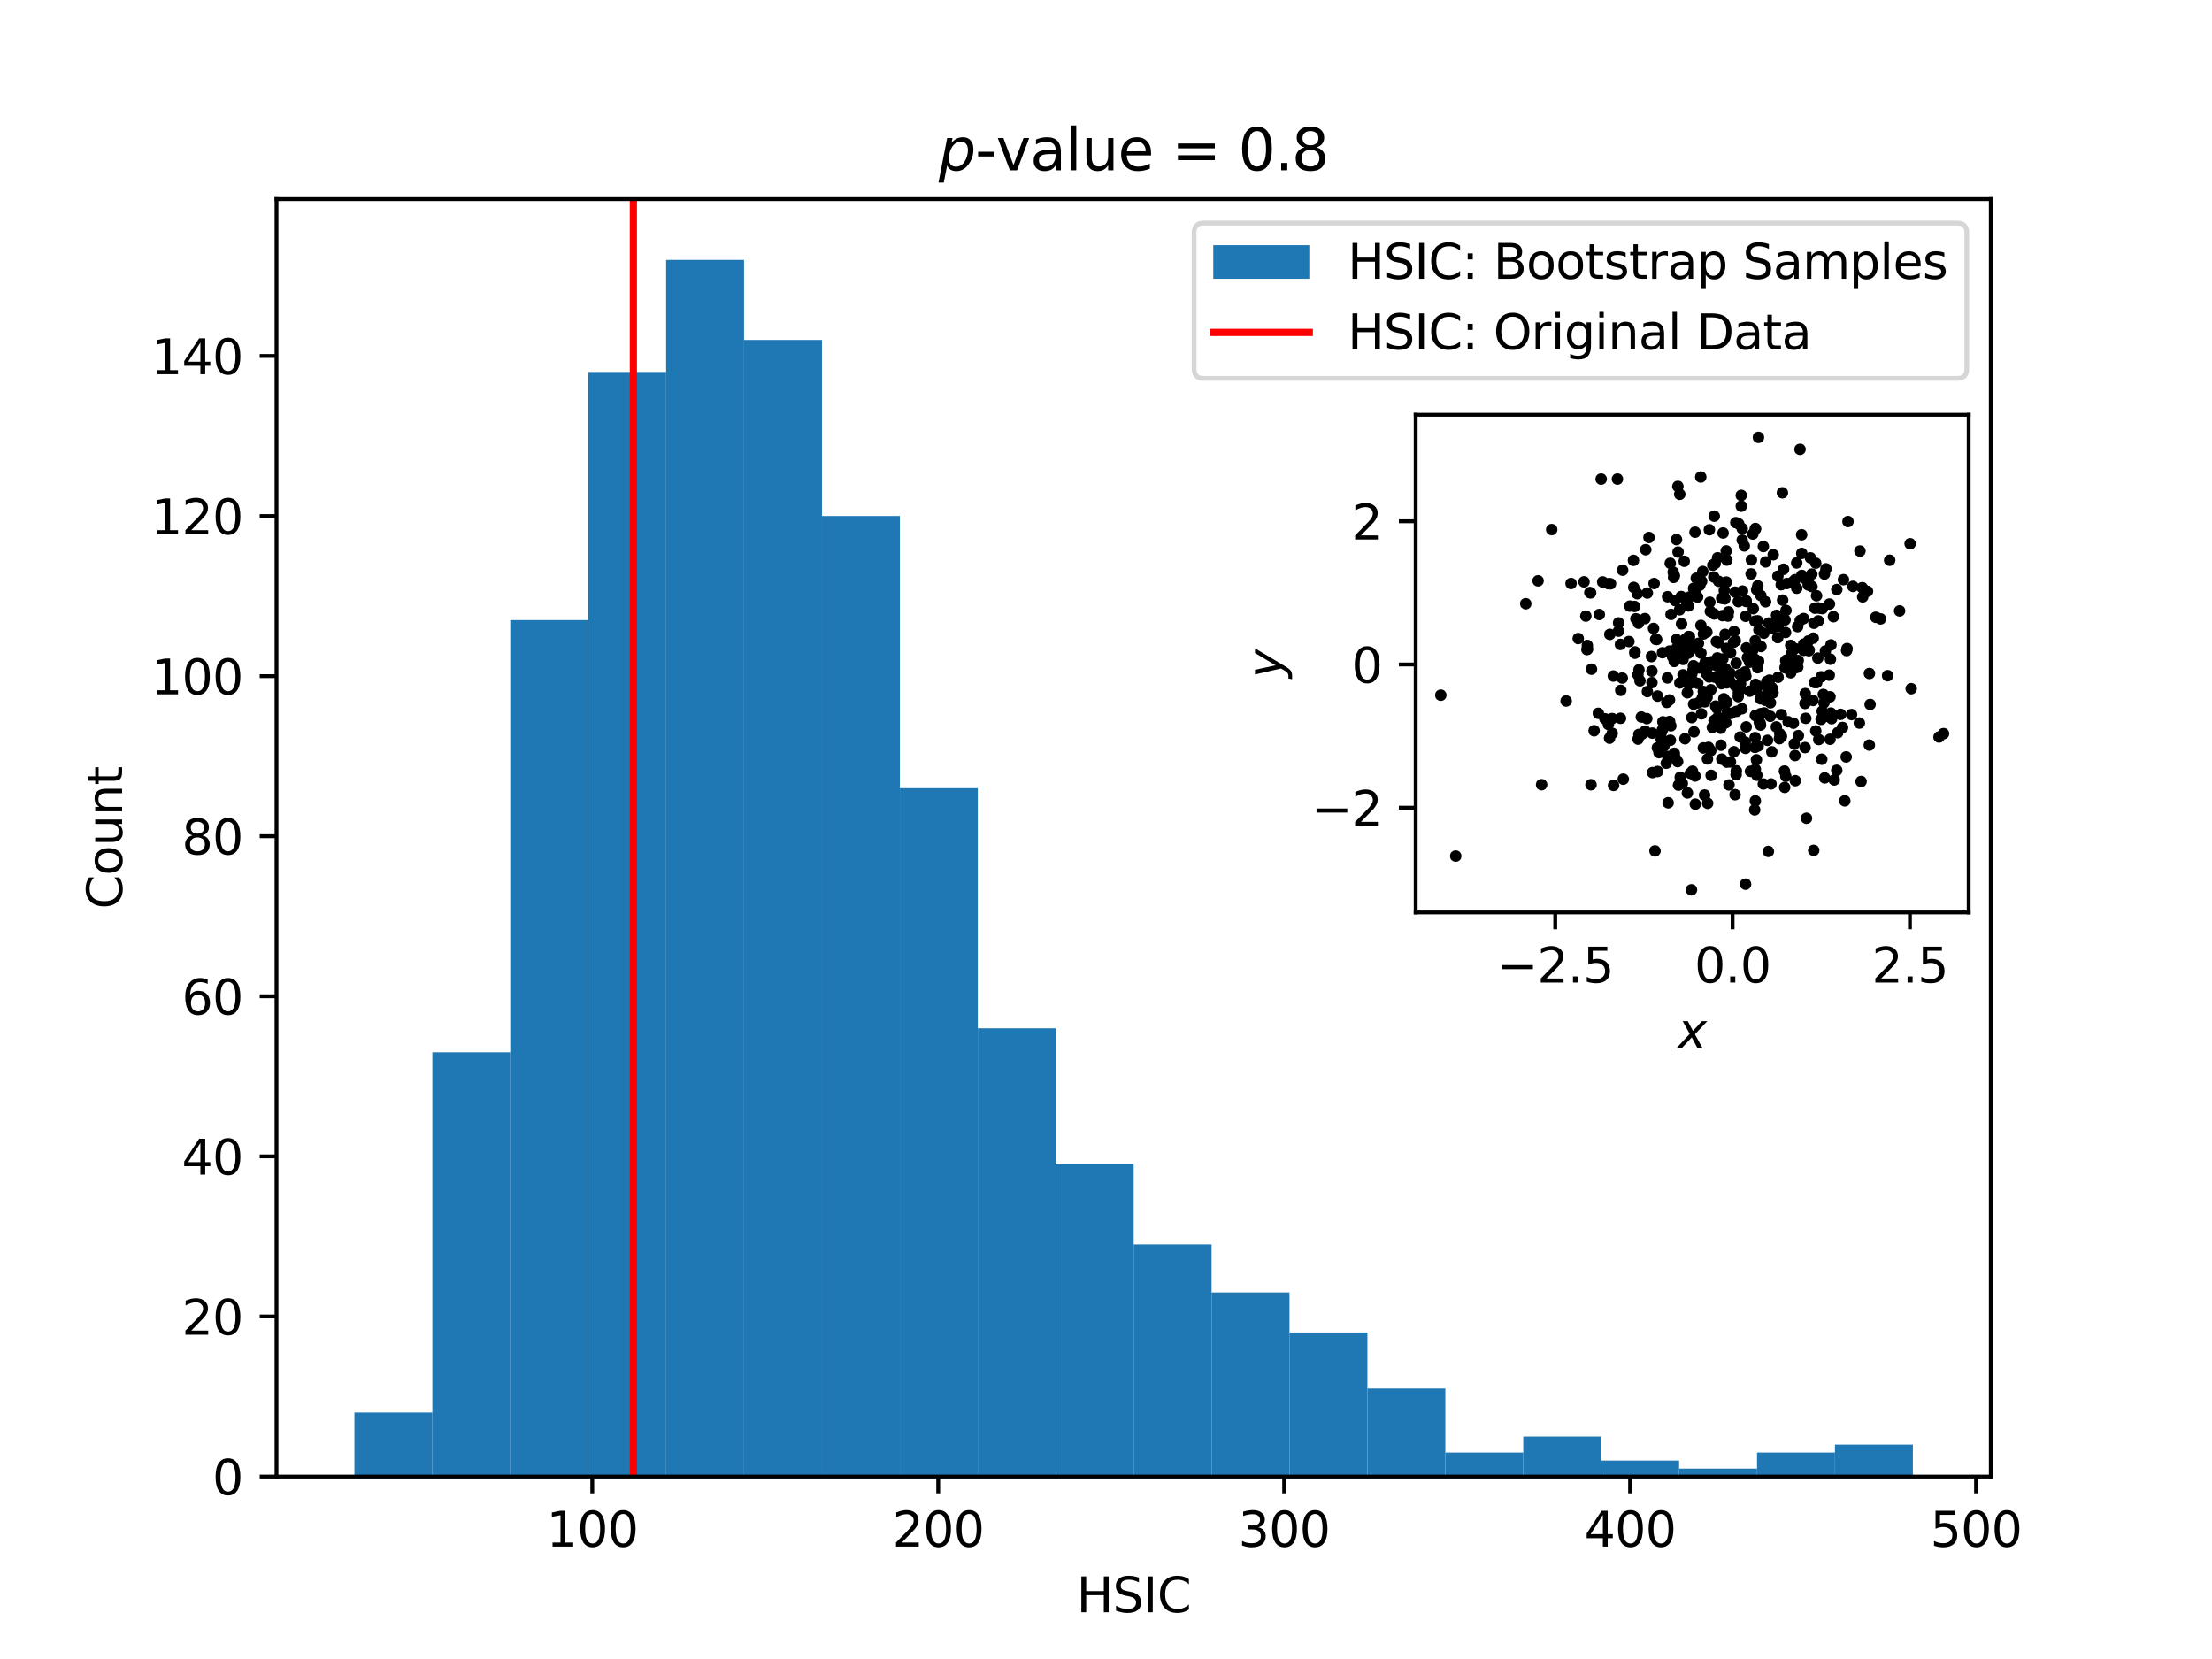 <?xml version="1.0" encoding="utf-8" standalone="no"?>
<!DOCTYPE svg PUBLIC "-//W3C//DTD SVG 1.1//EN"
  "http://www.w3.org/Graphics/SVG/1.1/DTD/svg11.dtd">
<svg xmlns:xlink="http://www.w3.org/1999/xlink" width="460.8pt" height="345.6pt" viewBox="0 0 460.8 345.6" xmlns="http://www.w3.org/2000/svg" version="1.1">
 <defs>
  <style type="text/css">*{stroke-linejoin: round; stroke-linecap: butt}</style>
 </defs>
 <g id="figure_1">
  <g id="patch_1">
   <path d="M 0 345.6 
L 460.8 345.6 
L 460.8 0 
L 0 0 
z
" style="fill: #ffffff"/>
  </g>
  <g id="axes_1">
   <g id="patch_2">
    <path d="M 57.6 307.584 
L 414.72 307.584 
L 414.72 41.472 
L 57.6 41.472 
z
" style="fill: #ffffff"/>
   </g>
   <g id="patch_3">
    <path d="M 73.833 307.584 
L 90.065 307.584 
L 90.065 294.245 
L 73.833 294.245 
z
" clip-path="url(#p9014ac9aac)" style="fill: #1f77b4"/>
   </g>
   <g id="patch_4">
    <path d="M 90.065 307.584 
L 106.298 307.584 
L 106.298 219.213 
L 90.065 219.213 
z
" clip-path="url(#p9014ac9aac)" style="fill: #1f77b4"/>
   </g>
   <g id="patch_5">
    <path d="M 106.298 307.584 
L 122.531 307.584 
L 122.531 129.176 
L 106.298 129.176 
z
" clip-path="url(#p9014ac9aac)" style="fill: #1f77b4"/>
   </g>
   <g id="patch_6">
    <path d="M 122.531 307.584 
L 138.764 307.584 
L 138.764 77.487 
L 122.531 77.487 
z
" clip-path="url(#p9014ac9aac)" style="fill: #1f77b4"/>
   </g>
   <g id="patch_7">
    <path d="M 138.764 307.584 
L 154.996 307.584 
L 154.996 54.144 
L 138.764 54.144 
z
" clip-path="url(#p9014ac9aac)" style="fill: #1f77b4"/>
   </g>
   <g id="patch_8">
    <path d="M 154.996 307.584 
L 171.229 307.584 
L 171.229 70.818 
L 154.996 70.818 
z
" clip-path="url(#p9014ac9aac)" style="fill: #1f77b4"/>
   </g>
   <g id="patch_9">
    <path d="M 171.229 307.584 
L 187.462 307.584 
L 187.462 107.5 
L 171.229 107.5 
z
" clip-path="url(#p9014ac9aac)" style="fill: #1f77b4"/>
   </g>
   <g id="patch_10">
    <path d="M 187.462 307.584 
L 203.695 307.584 
L 203.695 164.19 
L 187.462 164.19 
z
" clip-path="url(#p9014ac9aac)" style="fill: #1f77b4"/>
   </g>
   <g id="patch_11">
    <path d="M 203.695 307.584 
L 219.927 307.584 
L 219.927 214.211 
L 203.695 214.211 
z
" clip-path="url(#p9014ac9aac)" style="fill: #1f77b4"/>
   </g>
   <g id="patch_12">
    <path d="M 219.927 307.584 
L 236.16 307.584 
L 236.16 242.557 
L 219.927 242.557 
z
" clip-path="url(#p9014ac9aac)" style="fill: #1f77b4"/>
   </g>
   <g id="patch_13">
    <path d="M 236.16 307.584 
L 252.393 307.584 
L 252.393 259.23 
L 236.16 259.23 
z
" clip-path="url(#p9014ac9aac)" style="fill: #1f77b4"/>
   </g>
   <g id="patch_14">
    <path d="M 252.393 307.584 
L 268.625 307.584 
L 268.625 269.235 
L 252.393 269.235 
z
" clip-path="url(#p9014ac9aac)" style="fill: #1f77b4"/>
   </g>
   <g id="patch_15">
    <path d="M 268.625 307.584 
L 284.858 307.584 
L 284.858 277.571 
L 268.625 277.571 
z
" clip-path="url(#p9014ac9aac)" style="fill: #1f77b4"/>
   </g>
   <g id="patch_16">
    <path d="M 284.858 307.584 
L 301.091 307.584 
L 301.091 289.243 
L 284.858 289.243 
z
" clip-path="url(#p9014ac9aac)" style="fill: #1f77b4"/>
   </g>
   <g id="patch_17">
    <path d="M 301.091 307.584 
L 317.324 307.584 
L 317.324 302.582 
L 301.091 302.582 
z
" clip-path="url(#p9014ac9aac)" style="fill: #1f77b4"/>
   </g>
   <g id="patch_18">
    <path d="M 317.324 307.584 
L 333.556 307.584 
L 333.556 299.247 
L 317.324 299.247 
z
" clip-path="url(#p9014ac9aac)" style="fill: #1f77b4"/>
   </g>
   <g id="patch_19">
    <path d="M 333.556 307.584 
L 349.789 307.584 
L 349.789 304.249 
L 333.556 304.249 
z
" clip-path="url(#p9014ac9aac)" style="fill: #1f77b4"/>
   </g>
   <g id="patch_20">
    <path d="M 349.789 307.584 
L 366.022 307.584 
L 366.022 305.917 
L 349.789 305.917 
z
" clip-path="url(#p9014ac9aac)" style="fill: #1f77b4"/>
   </g>
   <g id="patch_21">
    <path d="M 366.022 307.584 
L 382.255 307.584 
L 382.255 302.582 
L 366.022 302.582 
z
" clip-path="url(#p9014ac9aac)" style="fill: #1f77b4"/>
   </g>
   <g id="patch_22">
    <path d="M 382.255 307.584 
L 398.487 307.584 
L 398.487 300.915 
L 382.255 300.915 
z
" clip-path="url(#p9014ac9aac)" style="fill: #1f77b4"/>
   </g>
   <g id="matplotlib.axis_1">
    <g id="xtick_1">
     <g id="line2d_1">
      <defs>
       <path id="mb071e75b13" d="M 0 0 
L 0 3.5 
" style="stroke: #000000; stroke-width: 0.8"/>
      </defs>
      <g>
       <use xlink:href="#mb071e75b13" x="123.38" y="307.584" style="stroke: #000000; stroke-width: 0.8"/>
      </g>
     </g>
     <g id="text_1">
      <!-- 100 -->
      <g transform="translate(113.837 322.182) scale(0.1 -0.1)">
       <defs>
        <path id="DejaVuSans-31" d="M 794 531 
L 1825 531 
L 1825 4091 
L 703 3866 
L 703 4441 
L 1819 4666 
L 2450 4666 
L 2450 531 
L 3481 531 
L 3481 0 
L 794 0 
L 794 531 
z
" transform="scale(0.016)"/>
        <path id="DejaVuSans-30" d="M 2034 4250 
Q 1547 4250 1301 3770 
Q 1056 3291 1056 2328 
Q 1056 1369 1301 889 
Q 1547 409 2034 409 
Q 2525 409 2770 889 
Q 3016 1369 3016 2328 
Q 3016 3291 2770 3770 
Q 2525 4250 2034 4250 
z
M 2034 4750 
Q 2819 4750 3233 4129 
Q 3647 3509 3647 2328 
Q 3647 1150 3233 529 
Q 2819 -91 2034 -91 
Q 1250 -91 836 529 
Q 422 1150 422 2328 
Q 422 3509 836 4129 
Q 1250 4750 2034 4750 
z
" transform="scale(0.016)"/>
       </defs>
       <use xlink:href="#DejaVuSans-31"/>
       <use xlink:href="#DejaVuSans-30" x="63.623"/>
       <use xlink:href="#DejaVuSans-30" x="127.246"/>
      </g>
     </g>
    </g>
    <g id="xtick_2">
     <g id="line2d_2">
      <g>
       <use xlink:href="#mb071e75b13" x="195.447" y="307.584" style="stroke: #000000; stroke-width: 0.8"/>
      </g>
     </g>
     <g id="text_2">
      <!-- 200 -->
      <g transform="translate(185.903 322.182) scale(0.1 -0.1)">
       <defs>
        <path id="DejaVuSans-32" d="M 1228 531 
L 3431 531 
L 3431 0 
L 469 0 
L 469 531 
Q 828 903 1448 1529 
Q 2069 2156 2228 2338 
Q 2531 2678 2651 2914 
Q 2772 3150 2772 3378 
Q 2772 3750 2511 3984 
Q 2250 4219 1831 4219 
Q 1534 4219 1204 4116 
Q 875 4013 500 3803 
L 500 4441 
Q 881 4594 1212 4672 
Q 1544 4750 1819 4750 
Q 2544 4750 2975 4387 
Q 3406 4025 3406 3419 
Q 3406 3131 3298 2873 
Q 3191 2616 2906 2266 
Q 2828 2175 2409 1742 
Q 1991 1309 1228 531 
z
" transform="scale(0.016)"/>
       </defs>
       <use xlink:href="#DejaVuSans-32"/>
       <use xlink:href="#DejaVuSans-30" x="63.623"/>
       <use xlink:href="#DejaVuSans-30" x="127.246"/>
      </g>
     </g>
    </g>
    <g id="xtick_3">
     <g id="line2d_3">
      <g>
       <use xlink:href="#mb071e75b13" x="267.514" y="307.584" style="stroke: #000000; stroke-width: 0.8"/>
      </g>
     </g>
     <g id="text_3">
      <!-- 300 -->
      <g transform="translate(257.97 322.182) scale(0.1 -0.1)">
       <defs>
        <path id="DejaVuSans-33" d="M 2597 2516 
Q 3050 2419 3304 2112 
Q 3559 1806 3559 1356 
Q 3559 666 3084 287 
Q 2609 -91 1734 -91 
Q 1441 -91 1130 -33 
Q 819 25 488 141 
L 488 750 
Q 750 597 1062 519 
Q 1375 441 1716 441 
Q 2309 441 2620 675 
Q 2931 909 2931 1356 
Q 2931 1769 2642 2001 
Q 2353 2234 1838 2234 
L 1294 2234 
L 1294 2753 
L 1863 2753 
Q 2328 2753 2575 2939 
Q 2822 3125 2822 3475 
Q 2822 3834 2567 4026 
Q 2313 4219 1838 4219 
Q 1578 4219 1281 4162 
Q 984 4106 628 3988 
L 628 4550 
Q 988 4650 1302 4700 
Q 1616 4750 1894 4750 
Q 2613 4750 3031 4423 
Q 3450 4097 3450 3541 
Q 3450 3153 3228 2886 
Q 3006 2619 2597 2516 
z
" transform="scale(0.016)"/>
       </defs>
       <use xlink:href="#DejaVuSans-33"/>
       <use xlink:href="#DejaVuSans-30" x="63.623"/>
       <use xlink:href="#DejaVuSans-30" x="127.246"/>
      </g>
     </g>
    </g>
    <g id="xtick_4">
     <g id="line2d_4">
      <g>
       <use xlink:href="#mb071e75b13" x="339.58" y="307.584" style="stroke: #000000; stroke-width: 0.8"/>
      </g>
     </g>
     <g id="text_4">
      <!-- 400 -->
      <g transform="translate(330.037 322.182) scale(0.1 -0.1)">
       <defs>
        <path id="DejaVuSans-34" d="M 2419 4116 
L 825 1625 
L 2419 1625 
L 2419 4116 
z
M 2253 4666 
L 3047 4666 
L 3047 1625 
L 3713 1625 
L 3713 1100 
L 3047 1100 
L 3047 0 
L 2419 0 
L 2419 1100 
L 313 1100 
L 313 1709 
L 2253 4666 
z
" transform="scale(0.016)"/>
       </defs>
       <use xlink:href="#DejaVuSans-34"/>
       <use xlink:href="#DejaVuSans-30" x="63.623"/>
       <use xlink:href="#DejaVuSans-30" x="127.246"/>
      </g>
     </g>
    </g>
    <g id="xtick_5">
     <g id="line2d_5">
      <g>
       <use xlink:href="#mb071e75b13" x="411.647" y="307.584" style="stroke: #000000; stroke-width: 0.8"/>
      </g>
     </g>
     <g id="text_5">
      <!-- 500 -->
      <g transform="translate(402.103 322.182) scale(0.1 -0.1)">
       <defs>
        <path id="DejaVuSans-35" d="M 691 4666 
L 3169 4666 
L 3169 4134 
L 1269 4134 
L 1269 2991 
Q 1406 3038 1543 3061 
Q 1681 3084 1819 3084 
Q 2600 3084 3056 2656 
Q 3513 2228 3513 1497 
Q 3513 744 3044 326 
Q 2575 -91 1722 -91 
Q 1428 -91 1123 -41 
Q 819 9 494 109 
L 494 744 
Q 775 591 1075 516 
Q 1375 441 1709 441 
Q 2250 441 2565 725 
Q 2881 1009 2881 1497 
Q 2881 1984 2565 2268 
Q 2250 2553 1709 2553 
Q 1456 2553 1204 2497 
Q 953 2441 691 2322 
L 691 4666 
z
" transform="scale(0.016)"/>
       </defs>
       <use xlink:href="#DejaVuSans-35"/>
       <use xlink:href="#DejaVuSans-30" x="63.623"/>
       <use xlink:href="#DejaVuSans-30" x="127.246"/>
      </g>
     </g>
    </g>
    <g id="text_6">
     <!-- HSIC -->
     <g transform="translate(224.259 335.861) scale(0.1 -0.1)">
      <defs>
       <path id="DejaVuSans-48" d="M 628 4666 
L 1259 4666 
L 1259 2753 
L 3553 2753 
L 3553 4666 
L 4184 4666 
L 4184 0 
L 3553 0 
L 3553 2222 
L 1259 2222 
L 1259 0 
L 628 0 
L 628 4666 
z
" transform="scale(0.016)"/>
       <path id="DejaVuSans-53" d="M 3425 4513 
L 3425 3897 
Q 3066 4069 2747 4153 
Q 2428 4238 2131 4238 
Q 1616 4238 1336 4038 
Q 1056 3838 1056 3469 
Q 1056 3159 1242 3001 
Q 1428 2844 1947 2747 
L 2328 2669 
Q 3034 2534 3370 2195 
Q 3706 1856 3706 1288 
Q 3706 609 3251 259 
Q 2797 -91 1919 -91 
Q 1588 -91 1214 -16 
Q 841 59 441 206 
L 441 856 
Q 825 641 1194 531 
Q 1563 422 1919 422 
Q 2459 422 2753 634 
Q 3047 847 3047 1241 
Q 3047 1584 2836 1778 
Q 2625 1972 2144 2069 
L 1759 2144 
Q 1053 2284 737 2584 
Q 422 2884 422 3419 
Q 422 4038 858 4394 
Q 1294 4750 2059 4750 
Q 2388 4750 2728 4690 
Q 3069 4631 3425 4513 
z
" transform="scale(0.016)"/>
       <path id="DejaVuSans-49" d="M 628 4666 
L 1259 4666 
L 1259 0 
L 628 0 
L 628 4666 
z
" transform="scale(0.016)"/>
       <path id="DejaVuSans-43" d="M 4122 4306 
L 4122 3641 
Q 3803 3938 3442 4084 
Q 3081 4231 2675 4231 
Q 1875 4231 1450 3742 
Q 1025 3253 1025 2328 
Q 1025 1406 1450 917 
Q 1875 428 2675 428 
Q 3081 428 3442 575 
Q 3803 722 4122 1019 
L 4122 359 
Q 3791 134 3420 21 
Q 3050 -91 2638 -91 
Q 1578 -91 968 557 
Q 359 1206 359 2328 
Q 359 3453 968 4101 
Q 1578 4750 2638 4750 
Q 3056 4750 3426 4639 
Q 3797 4528 4122 4306 
z
" transform="scale(0.016)"/>
      </defs>
      <use xlink:href="#DejaVuSans-48"/>
      <use xlink:href="#DejaVuSans-53" x="75.195"/>
      <use xlink:href="#DejaVuSans-49" x="138.672"/>
      <use xlink:href="#DejaVuSans-43" x="168.164"/>
     </g>
    </g>
   </g>
   <g id="matplotlib.axis_2">
    <g id="ytick_1">
     <g id="line2d_6">
      <defs>
       <path id="m0153e5b821" d="M 0 0 
L -3.5 0 
" style="stroke: #000000; stroke-width: 0.8"/>
      </defs>
      <g>
       <use xlink:href="#m0153e5b821" x="57.6" y="307.584" style="stroke: #000000; stroke-width: 0.8"/>
      </g>
     </g>
     <g id="text_7">
      <!-- 0 -->
      <g transform="translate(44.237 311.383) scale(0.1 -0.1)">
       <use xlink:href="#DejaVuSans-30"/>
      </g>
     </g>
    </g>
    <g id="ytick_2">
     <g id="line2d_7">
      <g>
       <use xlink:href="#m0153e5b821" x="57.6" y="274.237" style="stroke: #000000; stroke-width: 0.8"/>
      </g>
     </g>
     <g id="text_8">
      <!-- 20 -->
      <g transform="translate(37.875 278.036) scale(0.1 -0.1)">
       <use xlink:href="#DejaVuSans-32"/>
       <use xlink:href="#DejaVuSans-30" x="63.623"/>
      </g>
     </g>
    </g>
    <g id="ytick_3">
     <g id="line2d_8">
      <g>
       <use xlink:href="#m0153e5b821" x="57.6" y="240.889" style="stroke: #000000; stroke-width: 0.8"/>
      </g>
     </g>
     <g id="text_9">
      <!-- 40 -->
      <g transform="translate(37.875 244.688) scale(0.1 -0.1)">
       <use xlink:href="#DejaVuSans-34"/>
       <use xlink:href="#DejaVuSans-30" x="63.623"/>
      </g>
     </g>
    </g>
    <g id="ytick_4">
     <g id="line2d_9">
      <g>
       <use xlink:href="#m0153e5b821" x="57.6" y="207.542" style="stroke: #000000; stroke-width: 0.8"/>
      </g>
     </g>
     <g id="text_10">
      <!-- 60 -->
      <g transform="translate(37.875 211.341) scale(0.1 -0.1)">
       <defs>
        <path id="DejaVuSans-36" d="M 2113 2584 
Q 1688 2584 1439 2293 
Q 1191 2003 1191 1497 
Q 1191 994 1439 701 
Q 1688 409 2113 409 
Q 2538 409 2786 701 
Q 3034 994 3034 1497 
Q 3034 2003 2786 2293 
Q 2538 2584 2113 2584 
z
M 3366 4563 
L 3366 3988 
Q 3128 4100 2886 4159 
Q 2644 4219 2406 4219 
Q 1781 4219 1451 3797 
Q 1122 3375 1075 2522 
Q 1259 2794 1537 2939 
Q 1816 3084 2150 3084 
Q 2853 3084 3261 2657 
Q 3669 2231 3669 1497 
Q 3669 778 3244 343 
Q 2819 -91 2113 -91 
Q 1303 -91 875 529 
Q 447 1150 447 2328 
Q 447 3434 972 4092 
Q 1497 4750 2381 4750 
Q 2619 4750 2861 4703 
Q 3103 4656 3366 4563 
z
" transform="scale(0.016)"/>
       </defs>
       <use xlink:href="#DejaVuSans-36"/>
       <use xlink:href="#DejaVuSans-30" x="63.623"/>
      </g>
     </g>
    </g>
    <g id="ytick_5">
     <g id="line2d_10">
      <g>
       <use xlink:href="#m0153e5b821" x="57.6" y="174.195" style="stroke: #000000; stroke-width: 0.8"/>
      </g>
     </g>
     <g id="text_11">
      <!-- 80 -->
      <g transform="translate(37.875 177.994) scale(0.1 -0.1)">
       <defs>
        <path id="DejaVuSans-38" d="M 2034 2216 
Q 1584 2216 1326 1975 
Q 1069 1734 1069 1313 
Q 1069 891 1326 650 
Q 1584 409 2034 409 
Q 2484 409 2743 651 
Q 3003 894 3003 1313 
Q 3003 1734 2745 1975 
Q 2488 2216 2034 2216 
z
M 1403 2484 
Q 997 2584 770 2862 
Q 544 3141 544 3541 
Q 544 4100 942 4425 
Q 1341 4750 2034 4750 
Q 2731 4750 3128 4425 
Q 3525 4100 3525 3541 
Q 3525 3141 3298 2862 
Q 3072 2584 2669 2484 
Q 3125 2378 3379 2068 
Q 3634 1759 3634 1313 
Q 3634 634 3220 271 
Q 2806 -91 2034 -91 
Q 1263 -91 848 271 
Q 434 634 434 1313 
Q 434 1759 690 2068 
Q 947 2378 1403 2484 
z
M 1172 3481 
Q 1172 3119 1398 2916 
Q 1625 2713 2034 2713 
Q 2441 2713 2670 2916 
Q 2900 3119 2900 3481 
Q 2900 3844 2670 4047 
Q 2441 4250 2034 4250 
Q 1625 4250 1398 4047 
Q 1172 3844 1172 3481 
z
" transform="scale(0.016)"/>
       </defs>
       <use xlink:href="#DejaVuSans-38"/>
       <use xlink:href="#DejaVuSans-30" x="63.623"/>
      </g>
     </g>
    </g>
    <g id="ytick_6">
     <g id="line2d_11">
      <g>
       <use xlink:href="#m0153e5b821" x="57.6" y="140.847" style="stroke: #000000; stroke-width: 0.8"/>
      </g>
     </g>
     <g id="text_12">
      <!-- 100 -->
      <g transform="translate(31.512 144.646) scale(0.1 -0.1)">
       <use xlink:href="#DejaVuSans-31"/>
       <use xlink:href="#DejaVuSans-30" x="63.623"/>
       <use xlink:href="#DejaVuSans-30" x="127.246"/>
      </g>
     </g>
    </g>
    <g id="ytick_7">
     <g id="line2d_12">
      <g>
       <use xlink:href="#m0153e5b821" x="57.6" y="107.5" style="stroke: #000000; stroke-width: 0.8"/>
      </g>
     </g>
     <g id="text_13">
      <!-- 120 -->
      <g transform="translate(31.512 111.299) scale(0.1 -0.1)">
       <use xlink:href="#DejaVuSans-31"/>
       <use xlink:href="#DejaVuSans-32" x="63.623"/>
       <use xlink:href="#DejaVuSans-30" x="127.246"/>
      </g>
     </g>
    </g>
    <g id="ytick_8">
     <g id="line2d_13">
      <g>
       <use xlink:href="#m0153e5b821" x="57.6" y="74.152" style="stroke: #000000; stroke-width: 0.8"/>
      </g>
     </g>
     <g id="text_14">
      <!-- 140 -->
      <g transform="translate(31.512 77.952) scale(0.1 -0.1)">
       <use xlink:href="#DejaVuSans-31"/>
       <use xlink:href="#DejaVuSans-34" x="63.623"/>
       <use xlink:href="#DejaVuSans-30" x="127.246"/>
      </g>
     </g>
    </g>
    <g id="text_15">
     <!-- Count -->
     <g transform="translate(25.433 189.376) rotate(-90) scale(0.1 -0.1)">
      <defs>
       <path id="DejaVuSans-6f" d="M 1959 3097 
Q 1497 3097 1228 2736 
Q 959 2375 959 1747 
Q 959 1119 1226 758 
Q 1494 397 1959 397 
Q 2419 397 2687 759 
Q 2956 1122 2956 1747 
Q 2956 2369 2687 2733 
Q 2419 3097 1959 3097 
z
M 1959 3584 
Q 2709 3584 3137 3096 
Q 3566 2609 3566 1747 
Q 3566 888 3137 398 
Q 2709 -91 1959 -91 
Q 1206 -91 779 398 
Q 353 888 353 1747 
Q 353 2609 779 3096 
Q 1206 3584 1959 3584 
z
" transform="scale(0.016)"/>
       <path id="DejaVuSans-75" d="M 544 1381 
L 544 3500 
L 1119 3500 
L 1119 1403 
Q 1119 906 1312 657 
Q 1506 409 1894 409 
Q 2359 409 2629 706 
Q 2900 1003 2900 1516 
L 2900 3500 
L 3475 3500 
L 3475 0 
L 2900 0 
L 2900 538 
Q 2691 219 2414 64 
Q 2138 -91 1772 -91 
Q 1169 -91 856 284 
Q 544 659 544 1381 
z
M 1991 3584 
L 1991 3584 
z
" transform="scale(0.016)"/>
       <path id="DejaVuSans-6e" d="M 3513 2113 
L 3513 0 
L 2938 0 
L 2938 2094 
Q 2938 2591 2744 2837 
Q 2550 3084 2163 3084 
Q 1697 3084 1428 2787 
Q 1159 2491 1159 1978 
L 1159 0 
L 581 0 
L 581 3500 
L 1159 3500 
L 1159 2956 
Q 1366 3272 1645 3428 
Q 1925 3584 2291 3584 
Q 2894 3584 3203 3211 
Q 3513 2838 3513 2113 
z
" transform="scale(0.016)"/>
       <path id="DejaVuSans-74" d="M 1172 4494 
L 1172 3500 
L 2356 3500 
L 2356 3053 
L 1172 3053 
L 1172 1153 
Q 1172 725 1289 603 
Q 1406 481 1766 481 
L 2356 481 
L 2356 0 
L 1766 0 
Q 1100 0 847 248 
Q 594 497 594 1153 
L 594 3053 
L 172 3053 
L 172 3500 
L 594 3500 
L 594 4494 
L 1172 4494 
z
" transform="scale(0.016)"/>
      </defs>
      <use xlink:href="#DejaVuSans-43"/>
      <use xlink:href="#DejaVuSans-6f" x="69.824"/>
      <use xlink:href="#DejaVuSans-75" x="131.006"/>
      <use xlink:href="#DejaVuSans-6e" x="194.385"/>
      <use xlink:href="#DejaVuSans-74" x="257.764"/>
     </g>
    </g>
   </g>
   <g id="line2d_14">
    <path d="M 131.939 307.584 
L 131.939 41.472 
" clip-path="url(#p9014ac9aac)" style="fill: none; stroke: #ff0000; stroke-width: 1.5; stroke-linecap: square"/>
   </g>
   <g id="patch_23">
    <path d="M 57.6 307.584 
L 57.6 41.472 
" style="fill: none; stroke: #000000; stroke-width: 0.8; stroke-linejoin: miter; stroke-linecap: square"/>
   </g>
   <g id="patch_24">
    <path d="M 414.72 307.584 
L 414.72 41.472 
" style="fill: none; stroke: #000000; stroke-width: 0.8; stroke-linejoin: miter; stroke-linecap: square"/>
   </g>
   <g id="patch_25">
    <path d="M 57.6 307.584 
L 414.72 307.584 
" style="fill: none; stroke: #000000; stroke-width: 0.8; stroke-linejoin: miter; stroke-linecap: square"/>
   </g>
   <g id="patch_26">
    <path d="M 57.6 41.472 
L 414.72 41.472 
" style="fill: none; stroke: #000000; stroke-width: 0.8; stroke-linejoin: miter; stroke-linecap: square"/>
   </g>
   <g id="text_16">
    <!-- $p$-value = 0.8 -->
    <g transform="translate(195.54 35.472) scale(0.12 -0.12)">
     <defs>
      <path id="DejaVuSans-Oblique-70" d="M 3175 2156 
Q 3175 2616 2975 2859 
Q 2775 3103 2400 3103 
Q 2144 3103 1911 2972 
Q 1678 2841 1497 2591 
Q 1319 2344 1212 1994 
Q 1106 1644 1106 1300 
Q 1106 863 1306 627 
Q 1506 391 1875 391 
Q 2147 391 2380 519 
Q 2613 647 2778 891 
Q 2956 1147 3065 1494 
Q 3175 1841 3175 2156 
z
M 1394 2969 
Q 1625 3272 1939 3428 
Q 2253 3584 2638 3584 
Q 3175 3584 3472 3232 
Q 3769 2881 3769 2247 
Q 3769 1728 3584 1258 
Q 3400 788 3053 416 
Q 2822 169 2531 39 
Q 2241 -91 1919 -91 
Q 1547 -91 1294 64 
Q 1041 219 916 525 
L 556 -1331 
L -19 -1331 
L 922 3500 
L 1497 3500 
L 1394 2969 
z
" transform="scale(0.016)"/>
      <path id="DejaVuSans-2d" d="M 313 2009 
L 1997 2009 
L 1997 1497 
L 313 1497 
L 313 2009 
z
" transform="scale(0.016)"/>
      <path id="DejaVuSans-76" d="M 191 3500 
L 800 3500 
L 1894 563 
L 2988 3500 
L 3597 3500 
L 2284 0 
L 1503 0 
L 191 3500 
z
" transform="scale(0.016)"/>
      <path id="DejaVuSans-61" d="M 2194 1759 
Q 1497 1759 1228 1600 
Q 959 1441 959 1056 
Q 959 750 1161 570 
Q 1363 391 1709 391 
Q 2188 391 2477 730 
Q 2766 1069 2766 1631 
L 2766 1759 
L 2194 1759 
z
M 3341 1997 
L 3341 0 
L 2766 0 
L 2766 531 
Q 2569 213 2275 61 
Q 1981 -91 1556 -91 
Q 1019 -91 701 211 
Q 384 513 384 1019 
Q 384 1609 779 1909 
Q 1175 2209 1959 2209 
L 2766 2209 
L 2766 2266 
Q 2766 2663 2505 2880 
Q 2244 3097 1772 3097 
Q 1472 3097 1187 3025 
Q 903 2953 641 2809 
L 641 3341 
Q 956 3463 1253 3523 
Q 1550 3584 1831 3584 
Q 2591 3584 2966 3190 
Q 3341 2797 3341 1997 
z
" transform="scale(0.016)"/>
      <path id="DejaVuSans-6c" d="M 603 4863 
L 1178 4863 
L 1178 0 
L 603 0 
L 603 4863 
z
" transform="scale(0.016)"/>
      <path id="DejaVuSans-65" d="M 3597 1894 
L 3597 1613 
L 953 1613 
Q 991 1019 1311 708 
Q 1631 397 2203 397 
Q 2534 397 2845 478 
Q 3156 559 3463 722 
L 3463 178 
Q 3153 47 2828 -22 
Q 2503 -91 2169 -91 
Q 1331 -91 842 396 
Q 353 884 353 1716 
Q 353 2575 817 3079 
Q 1281 3584 2069 3584 
Q 2775 3584 3186 3129 
Q 3597 2675 3597 1894 
z
M 3022 2063 
Q 3016 2534 2758 2815 
Q 2500 3097 2075 3097 
Q 1594 3097 1305 2825 
Q 1016 2553 972 2059 
L 3022 2063 
z
" transform="scale(0.016)"/>
      <path id="DejaVuSans-20" transform="scale(0.016)"/>
      <path id="DejaVuSans-3d" d="M 678 2906 
L 4684 2906 
L 4684 2381 
L 678 2381 
L 678 2906 
z
M 678 1631 
L 4684 1631 
L 4684 1100 
L 678 1100 
L 678 1631 
z
" transform="scale(0.016)"/>
      <path id="DejaVuSans-2e" d="M 684 794 
L 1344 794 
L 1344 0 
L 684 0 
L 684 794 
z
" transform="scale(0.016)"/>
     </defs>
     <use xlink:href="#DejaVuSans-Oblique-70" transform="translate(0 0.016)"/>
     <use xlink:href="#DejaVuSans-2d" transform="translate(63.477 0.016)"/>
     <use xlink:href="#DejaVuSans-76" transform="translate(99.561 0.016)"/>
     <use xlink:href="#DejaVuSans-61" transform="translate(158.74 0.016)"/>
     <use xlink:href="#DejaVuSans-6c" transform="translate(220.02 0.016)"/>
     <use xlink:href="#DejaVuSans-75" transform="translate(247.803 0.016)"/>
     <use xlink:href="#DejaVuSans-65" transform="translate(311.182 0.016)"/>
     <use xlink:href="#DejaVuSans-20" transform="translate(372.705 0.016)"/>
     <use xlink:href="#DejaVuSans-3d" transform="translate(404.492 0.016)"/>
     <use xlink:href="#DejaVuSans-20" transform="translate(488.281 0.016)"/>
     <use xlink:href="#DejaVuSans-30" transform="translate(520.068 0.016)"/>
     <use xlink:href="#DejaVuSans-2e" transform="translate(583.691 0.016)"/>
     <use xlink:href="#DejaVuSans-38" transform="translate(612.854 0.016)"/>
    </g>
   </g>
   <g id="legend_1">
    <g id="patch_27">
     <path d="M 250.751 78.828 
L 407.72 78.828 
Q 409.72 78.828 409.72 76.828 
L 409.72 48.472 
Q 409.72 46.472 407.72 46.472 
L 250.751 46.472 
Q 248.751 46.472 248.751 48.472 
L 248.751 76.828 
Q 248.751 78.828 250.751 78.828 
z
" style="fill: #ffffff; opacity: 0.8; stroke: #cccccc; stroke-linejoin: miter"/>
    </g>
    <g id="patch_28">
     <path d="M 252.751 58.07 
L 272.751 58.07 
L 272.751 51.07 
L 252.751 51.07 
z
" style="fill: #1f77b4"/>
    </g>
    <g id="text_17">
     <!-- HSIC: Bootstrap Samples -->
     <g transform="translate(280.751 58.07) scale(0.1 -0.1)">
      <defs>
       <path id="DejaVuSans-3a" d="M 750 794 
L 1409 794 
L 1409 0 
L 750 0 
L 750 794 
z
M 750 3309 
L 1409 3309 
L 1409 2516 
L 750 2516 
L 750 3309 
z
" transform="scale(0.016)"/>
       <path id="DejaVuSans-42" d="M 1259 2228 
L 1259 519 
L 2272 519 
Q 2781 519 3026 730 
Q 3272 941 3272 1375 
Q 3272 1813 3026 2020 
Q 2781 2228 2272 2228 
L 1259 2228 
z
M 1259 4147 
L 1259 2741 
L 2194 2741 
Q 2656 2741 2882 2914 
Q 3109 3088 3109 3444 
Q 3109 3797 2882 3972 
Q 2656 4147 2194 4147 
L 1259 4147 
z
M 628 4666 
L 2241 4666 
Q 2963 4666 3353 4366 
Q 3744 4066 3744 3513 
Q 3744 3084 3544 2831 
Q 3344 2578 2956 2516 
Q 3422 2416 3680 2098 
Q 3938 1781 3938 1306 
Q 3938 681 3513 340 
Q 3088 0 2303 0 
L 628 0 
L 628 4666 
z
" transform="scale(0.016)"/>
       <path id="DejaVuSans-73" d="M 2834 3397 
L 2834 2853 
Q 2591 2978 2328 3040 
Q 2066 3103 1784 3103 
Q 1356 3103 1142 2972 
Q 928 2841 928 2578 
Q 928 2378 1081 2264 
Q 1234 2150 1697 2047 
L 1894 2003 
Q 2506 1872 2764 1633 
Q 3022 1394 3022 966 
Q 3022 478 2636 193 
Q 2250 -91 1575 -91 
Q 1294 -91 989 -36 
Q 684 19 347 128 
L 347 722 
Q 666 556 975 473 
Q 1284 391 1588 391 
Q 1994 391 2212 530 
Q 2431 669 2431 922 
Q 2431 1156 2273 1281 
Q 2116 1406 1581 1522 
L 1381 1569 
Q 847 1681 609 1914 
Q 372 2147 372 2553 
Q 372 3047 722 3315 
Q 1072 3584 1716 3584 
Q 2034 3584 2315 3537 
Q 2597 3491 2834 3397 
z
" transform="scale(0.016)"/>
       <path id="DejaVuSans-72" d="M 2631 2963 
Q 2534 3019 2420 3045 
Q 2306 3072 2169 3072 
Q 1681 3072 1420 2755 
Q 1159 2438 1159 1844 
L 1159 0 
L 581 0 
L 581 3500 
L 1159 3500 
L 1159 2956 
Q 1341 3275 1631 3429 
Q 1922 3584 2338 3584 
Q 2397 3584 2469 3576 
Q 2541 3569 2628 3553 
L 2631 2963 
z
" transform="scale(0.016)"/>
       <path id="DejaVuSans-70" d="M 1159 525 
L 1159 -1331 
L 581 -1331 
L 581 3500 
L 1159 3500 
L 1159 2969 
Q 1341 3281 1617 3432 
Q 1894 3584 2278 3584 
Q 2916 3584 3314 3078 
Q 3713 2572 3713 1747 
Q 3713 922 3314 415 
Q 2916 -91 2278 -91 
Q 1894 -91 1617 61 
Q 1341 213 1159 525 
z
M 3116 1747 
Q 3116 2381 2855 2742 
Q 2594 3103 2138 3103 
Q 1681 3103 1420 2742 
Q 1159 2381 1159 1747 
Q 1159 1113 1420 752 
Q 1681 391 2138 391 
Q 2594 391 2855 752 
Q 3116 1113 3116 1747 
z
" transform="scale(0.016)"/>
       <path id="DejaVuSans-6d" d="M 3328 2828 
Q 3544 3216 3844 3400 
Q 4144 3584 4550 3584 
Q 5097 3584 5394 3201 
Q 5691 2819 5691 2113 
L 5691 0 
L 5113 0 
L 5113 2094 
Q 5113 2597 4934 2840 
Q 4756 3084 4391 3084 
Q 3944 3084 3684 2787 
Q 3425 2491 3425 1978 
L 3425 0 
L 2847 0 
L 2847 2094 
Q 2847 2600 2669 2842 
Q 2491 3084 2119 3084 
Q 1678 3084 1418 2786 
Q 1159 2488 1159 1978 
L 1159 0 
L 581 0 
L 581 3500 
L 1159 3500 
L 1159 2956 
Q 1356 3278 1631 3431 
Q 1906 3584 2284 3584 
Q 2666 3584 2933 3390 
Q 3200 3197 3328 2828 
z
" transform="scale(0.016)"/>
      </defs>
      <use xlink:href="#DejaVuSans-48"/>
      <use xlink:href="#DejaVuSans-53" x="75.195"/>
      <use xlink:href="#DejaVuSans-49" x="138.672"/>
      <use xlink:href="#DejaVuSans-43" x="168.164"/>
      <use xlink:href="#DejaVuSans-3a" x="237.988"/>
      <use xlink:href="#DejaVuSans-20" x="271.68"/>
      <use xlink:href="#DejaVuSans-42" x="303.467"/>
      <use xlink:href="#DejaVuSans-6f" x="372.07"/>
      <use xlink:href="#DejaVuSans-6f" x="433.252"/>
      <use xlink:href="#DejaVuSans-74" x="494.434"/>
      <use xlink:href="#DejaVuSans-73" x="533.643"/>
      <use xlink:href="#DejaVuSans-74" x="585.742"/>
      <use xlink:href="#DejaVuSans-72" x="624.951"/>
      <use xlink:href="#DejaVuSans-61" x="666.064"/>
      <use xlink:href="#DejaVuSans-70" x="727.344"/>
      <use xlink:href="#DejaVuSans-20" x="790.82"/>
      <use xlink:href="#DejaVuSans-53" x="822.607"/>
      <use xlink:href="#DejaVuSans-61" x="886.084"/>
      <use xlink:href="#DejaVuSans-6d" x="947.363"/>
      <use xlink:href="#DejaVuSans-70" x="1044.775"/>
      <use xlink:href="#DejaVuSans-6c" x="1108.252"/>
      <use xlink:href="#DejaVuSans-65" x="1136.035"/>
      <use xlink:href="#DejaVuSans-73" x="1197.559"/>
     </g>
    </g>
    <g id="line2d_15">
     <path d="M 252.751 69.249 
L 262.751 69.249 
L 272.751 69.249 
" style="fill: none; stroke: #ff0000; stroke-width: 1.5; stroke-linecap: square"/>
    </g>
    <g id="text_18">
     <!-- HSIC: Original Data -->
     <g transform="translate(280.751 72.749) scale(0.1 -0.1)">
      <defs>
       <path id="DejaVuSans-4f" d="M 2522 4238 
Q 1834 4238 1429 3725 
Q 1025 3213 1025 2328 
Q 1025 1447 1429 934 
Q 1834 422 2522 422 
Q 3209 422 3611 934 
Q 4013 1447 4013 2328 
Q 4013 3213 3611 3725 
Q 3209 4238 2522 4238 
z
M 2522 4750 
Q 3503 4750 4090 4092 
Q 4678 3434 4678 2328 
Q 4678 1225 4090 567 
Q 3503 -91 2522 -91 
Q 1538 -91 948 565 
Q 359 1222 359 2328 
Q 359 3434 948 4092 
Q 1538 4750 2522 4750 
z
" transform="scale(0.016)"/>
       <path id="DejaVuSans-69" d="M 603 3500 
L 1178 3500 
L 1178 0 
L 603 0 
L 603 3500 
z
M 603 4863 
L 1178 4863 
L 1178 4134 
L 603 4134 
L 603 4863 
z
" transform="scale(0.016)"/>
       <path id="DejaVuSans-67" d="M 2906 1791 
Q 2906 2416 2648 2759 
Q 2391 3103 1925 3103 
Q 1463 3103 1205 2759 
Q 947 2416 947 1791 
Q 947 1169 1205 825 
Q 1463 481 1925 481 
Q 2391 481 2648 825 
Q 2906 1169 2906 1791 
z
M 3481 434 
Q 3481 -459 3084 -895 
Q 2688 -1331 1869 -1331 
Q 1566 -1331 1297 -1286 
Q 1028 -1241 775 -1147 
L 775 -588 
Q 1028 -725 1275 -790 
Q 1522 -856 1778 -856 
Q 2344 -856 2625 -561 
Q 2906 -266 2906 331 
L 2906 616 
Q 2728 306 2450 153 
Q 2172 0 1784 0 
Q 1141 0 747 490 
Q 353 981 353 1791 
Q 353 2603 747 3093 
Q 1141 3584 1784 3584 
Q 2172 3584 2450 3431 
Q 2728 3278 2906 2969 
L 2906 3500 
L 3481 3500 
L 3481 434 
z
" transform="scale(0.016)"/>
       <path id="DejaVuSans-44" d="M 1259 4147 
L 1259 519 
L 2022 519 
Q 2988 519 3436 956 
Q 3884 1394 3884 2338 
Q 3884 3275 3436 3711 
Q 2988 4147 2022 4147 
L 1259 4147 
z
M 628 4666 
L 1925 4666 
Q 3281 4666 3915 4102 
Q 4550 3538 4550 2338 
Q 4550 1131 3912 565 
Q 3275 0 1925 0 
L 628 0 
L 628 4666 
z
" transform="scale(0.016)"/>
      </defs>
      <use xlink:href="#DejaVuSans-48"/>
      <use xlink:href="#DejaVuSans-53" x="75.195"/>
      <use xlink:href="#DejaVuSans-49" x="138.672"/>
      <use xlink:href="#DejaVuSans-43" x="168.164"/>
      <use xlink:href="#DejaVuSans-3a" x="237.988"/>
      <use xlink:href="#DejaVuSans-20" x="271.68"/>
      <use xlink:href="#DejaVuSans-4f" x="303.467"/>
      <use xlink:href="#DejaVuSans-72" x="382.178"/>
      <use xlink:href="#DejaVuSans-69" x="423.291"/>
      <use xlink:href="#DejaVuSans-67" x="451.074"/>
      <use xlink:href="#DejaVuSans-69" x="514.551"/>
      <use xlink:href="#DejaVuSans-6e" x="542.334"/>
      <use xlink:href="#DejaVuSans-61" x="605.713"/>
      <use xlink:href="#DejaVuSans-6c" x="666.992"/>
      <use xlink:href="#DejaVuSans-20" x="694.775"/>
      <use xlink:href="#DejaVuSans-44" x="726.562"/>
      <use xlink:href="#DejaVuSans-61" x="803.564"/>
      <use xlink:href="#DejaVuSans-74" x="864.844"/>
      <use xlink:href="#DejaVuSans-61" x="904.053"/>
     </g>
    </g>
   </g>
  </g>
  <g id="axes_2">
   <g id="patch_29">
    <path d="M 294.912 190.08 
L 410.112 190.08 
L 410.112 86.4 
L 294.912 86.4 
z
" style="fill: #ffffff"/>
   </g>
   <g id="PathCollection_1">
    <defs>
     <path id="me8633379ff" d="M 0 0.707 
C 0.188 0.707 0.367 0.633 0.5 0.5 
C 0.633 0.367 0.707 0.188 0.707 0 
C 0.707 -0.188 0.633 -0.367 0.5 -0.5 
C 0.367 -0.633 0.188 -0.707 0 -0.707 
C -0.188 -0.707 -0.367 -0.633 -0.5 -0.5 
C -0.633 -0.367 -0.707 -0.188 -0.707 0 
C -0.707 0.188 -0.633 0.367 -0.5 0.5 
C -0.367 0.633 -0.188 0.707 0 0.707 
z
" style="stroke: #000000"/>
    </defs>
    <g clip-path="url(#pe6c2118b8b)">
     <use xlink:href="#me8633379ff" x="356.386" y="156.365" style="stroke: #000000"/>
     <use xlink:href="#me8633379ff" x="359.741" y="158.755" style="stroke: #000000"/>
     <use xlink:href="#me8633379ff" x="352.816" y="146.691" style="stroke: #000000"/>
     <use xlink:href="#me8633379ff" x="335.3" y="153.773" style="stroke: #000000"/>
     <use xlink:href="#me8633379ff" x="366.261" y="155.393" style="stroke: #000000"/>
     <use xlink:href="#me8633379ff" x="352.095" y="142.337" style="stroke: #000000"/>
     <use xlink:href="#me8633379ff" x="366.099" y="142.93" style="stroke: #000000"/>
     <use xlink:href="#me8633379ff" x="330.669" y="134.463" style="stroke: #000000"/>
     <use xlink:href="#me8633379ff" x="373.783" y="154.972" style="stroke: #000000"/>
     <use xlink:href="#me8633379ff" x="349.652" y="163.564" style="stroke: #000000"/>
     <use xlink:href="#me8633379ff" x="337.163" y="131.484" style="stroke: #000000"/>
     <use xlink:href="#me8633379ff" x="381.227" y="145.153" style="stroke: #000000"/>
     <use xlink:href="#me8633379ff" x="360.425" y="141.993" style="stroke: #000000"/>
     <use xlink:href="#me8633379ff" x="340.574" y="136.072" style="stroke: #000000"/>
     <use xlink:href="#me8633379ff" x="384.303" y="166.831" style="stroke: #000000"/>
     <use xlink:href="#me8633379ff" x="362.5" y="140.513" style="stroke: #000000"/>
     <use xlink:href="#me8633379ff" x="358.63" y="142.419" style="stroke: #000000"/>
     <use xlink:href="#me8633379ff" x="374.287" y="138.459" style="stroke: #000000"/>
     <use xlink:href="#me8633379ff" x="364.508" y="143.989" style="stroke: #000000"/>
     <use xlink:href="#me8633379ff" x="365.537" y="168.708" style="stroke: #000000"/>
     <use xlink:href="#me8633379ff" x="364.851" y="116.642" style="stroke: #000000"/>
     <use xlink:href="#me8633379ff" x="321.146" y="163.466" style="stroke: #000000"/>
     <use xlink:href="#me8633379ff" x="349.638" y="136.384" style="stroke: #000000"/>
     <use xlink:href="#me8633379ff" x="384.591" y="157.681" style="stroke: #000000"/>
     <use xlink:href="#me8633379ff" x="352.791" y="142.009" style="stroke: #000000"/>
     <use xlink:href="#me8633379ff" x="371.11" y="153.396" style="stroke: #000000"/>
     <use xlink:href="#me8633379ff" x="371.994" y="137.629" style="stroke: #000000"/>
     <use xlink:href="#me8633379ff" x="389.034" y="123.181" style="stroke: #000000"/>
     <use xlink:href="#me8633379ff" x="359.469" y="139.349" style="stroke: #000000"/>
     <use xlink:href="#me8633379ff" x="363.004" y="123.123" style="stroke: #000000"/>
     <use xlink:href="#me8633379ff" x="370.774" y="152.895" style="stroke: #000000"/>
     <use xlink:href="#me8633379ff" x="353.819" y="134.012" style="stroke: #000000"/>
     <use xlink:href="#me8633379ff" x="347.943" y="117.341" style="stroke: #000000"/>
     <use xlink:href="#me8633379ff" x="323.246" y="110.326" style="stroke: #000000"/>
     <use xlink:href="#me8633379ff" x="357.548" y="133.645" style="stroke: #000000"/>
     <use xlink:href="#me8633379ff" x="347.964" y="154.212" style="stroke: #000000"/>
     <use xlink:href="#me8633379ff" x="373.924" y="157.395" style="stroke: #000000"/>
     <use xlink:href="#me8633379ff" x="331.537" y="139.405" style="stroke: #000000"/>
     <use xlink:href="#me8633379ff" x="377.463" y="122.206" style="stroke: #000000"/>
     <use xlink:href="#me8633379ff" x="370.048" y="151.437" style="stroke: #000000"/>
     <use xlink:href="#me8633379ff" x="336.092" y="140.826" style="stroke: #000000"/>
     <use xlink:href="#me8633379ff" x="375.734" y="128.858" style="stroke: #000000"/>
     <use xlink:href="#me8633379ff" x="371.346" y="125.011" style="stroke: #000000"/>
     <use xlink:href="#me8633379ff" x="338.157" y="162.307" style="stroke: #000000"/>
     <use xlink:href="#me8633379ff" x="369.393" y="115.567" style="stroke: #000000"/>
     <use xlink:href="#me8633379ff" x="361.113" y="133.811" style="stroke: #000000"/>
     <use xlink:href="#me8633379ff" x="351.502" y="144.317" style="stroke: #000000"/>
     <use xlink:href="#me8633379ff" x="362.111" y="125.328" style="stroke: #000000"/>
     <use xlink:href="#me8633379ff" x="374.285" y="117.263" style="stroke: #000000"/>
     <use xlink:href="#me8633379ff" x="358.027" y="121.088" style="stroke: #000000"/>
     <use xlink:href="#me8633379ff" x="397.913" y="113.277" style="stroke: #000000"/>
     <use xlink:href="#me8633379ff" x="360.626" y="148.603" style="stroke: #000000"/>
     <use xlink:href="#me8633379ff" x="351.773" y="142.462" style="stroke: #000000"/>
     <use xlink:href="#me8633379ff" x="355.571" y="131.665" style="stroke: #000000"/>
     <use xlink:href="#me8633379ff" x="375.317" y="111.402" style="stroke: #000000"/>
     <use xlink:href="#me8633379ff" x="345.602" y="156.784" style="stroke: #000000"/>
     <use xlink:href="#me8633379ff" x="357.273" y="141.081" style="stroke: #000000"/>
     <use xlink:href="#me8633379ff" x="335.063" y="121.586" style="stroke: #000000"/>
     <use xlink:href="#me8633379ff" x="372.059" y="127.16" style="stroke: #000000"/>
     <use xlink:href="#me8633379ff" x="379.401" y="140.985" style="stroke: #000000"/>
     <use xlink:href="#me8633379ff" x="371.729" y="160.635" style="stroke: #000000"/>
     <use xlink:href="#me8633379ff" x="370.393" y="128.619" style="stroke: #000000"/>
     <use xlink:href="#me8633379ff" x="378.259" y="152.27" style="stroke: #000000"/>
     <use xlink:href="#me8633379ff" x="365.152" y="111.25" style="stroke: #000000"/>
     <use xlink:href="#me8633379ff" x="378.88" y="154.059" style="stroke: #000000"/>
     <use xlink:href="#me8633379ff" x="348.777" y="137.787" style="stroke: #000000"/>
     <use xlink:href="#me8633379ff" x="355.147" y="146.21" style="stroke: #000000"/>
     <use xlink:href="#me8633379ff" x="393.226" y="140.756" style="stroke: #000000"/>
     <use xlink:href="#me8633379ff" x="347.794" y="135.633" style="stroke: #000000"/>
     <use xlink:href="#me8633379ff" x="355.693" y="158.101" style="stroke: #000000"/>
     <use xlink:href="#me8633379ff" x="320.41" y="120.993" style="stroke: #000000"/>
     <use xlink:href="#me8633379ff" x="303.254" y="178.336" style="stroke: #000000"/>
     <use xlink:href="#me8633379ff" x="403.932" y="153.538" style="stroke: #000000"/>
     <use xlink:href="#me8633379ff" x="359.361" y="132.144" style="stroke: #000000"/>
     <use xlink:href="#me8633379ff" x="356.031" y="141.027" style="stroke: #000000"/>
     <use xlink:href="#me8633379ff" x="372.016" y="161.702" style="stroke: #000000"/>
     <use xlink:href="#me8633379ff" x="356.289" y="127.354" style="stroke: #000000"/>
     <use xlink:href="#me8633379ff" x="346.019" y="152.802" style="stroke: #000000"/>
     <use xlink:href="#me8633379ff" x="363.361" y="113.723" style="stroke: #000000"/>
     <use xlink:href="#me8633379ff" x="359.273" y="146.631" style="stroke: #000000"/>
     <use xlink:href="#me8633379ff" x="353.103" y="110.87" style="stroke: #000000"/>
     <use xlink:href="#me8633379ff" x="349.574" y="115.003" style="stroke: #000000"/>
     <use xlink:href="#me8633379ff" x="377.679" y="145.916" style="stroke: #000000"/>
     <use xlink:href="#me8633379ff" x="354.337" y="136.061" style="stroke: #000000"/>
     <use xlink:href="#me8633379ff" x="361.444" y="165.543" style="stroke: #000000"/>
     <use xlink:href="#me8633379ff" x="349.826" y="134.532" style="stroke: #000000"/>
     <use xlink:href="#me8633379ff" x="381.942" y="128.471" style="stroke: #000000"/>
     <use xlink:href="#me8633379ff" x="341.333" y="129.819" style="stroke: #000000"/>
     <use xlink:href="#me8633379ff" x="387.694" y="162.798" style="stroke: #000000"/>
     <use xlink:href="#me8633379ff" x="335.497" y="121.614" style="stroke: #000000"/>
     <use xlink:href="#me8633379ff" x="378.42" y="124.106" style="stroke: #000000"/>
     <use xlink:href="#me8633379ff" x="359.718" y="142.256" style="stroke: #000000"/>
     <use xlink:href="#me8633379ff" x="362.747" y="105.448" style="stroke: #000000"/>
     <use xlink:href="#me8633379ff" x="352.361" y="185.367" style="stroke: #000000"/>
     <use xlink:href="#me8633379ff" x="326.254" y="146.035" style="stroke: #000000"/>
     <use xlink:href="#me8633379ff" x="351.008" y="153.897" style="stroke: #000000"/>
     <use xlink:href="#me8633379ff" x="373.044" y="140.152" style="stroke: #000000"/>
     <use xlink:href="#me8633379ff" x="378.752" y="126.629" style="stroke: #000000"/>
     <use xlink:href="#me8633379ff" x="346.412" y="150.366" style="stroke: #000000"/>
     <use xlink:href="#me8633379ff" x="364.473" y="137.943" style="stroke: #000000"/>
     <use xlink:href="#me8633379ff" x="349.013" y="136.979" style="stroke: #000000"/>
     <use xlink:href="#me8633379ff" x="379.964" y="146.408" style="stroke: #000000"/>
     <use xlink:href="#me8633379ff" x="347.226" y="146.326" style="stroke: #000000"/>
     <use xlink:href="#me8633379ff" x="370.417" y="141.083" style="stroke: #000000"/>
     <use xlink:href="#me8633379ff" x="346.055" y="153.991" style="stroke: #000000"/>
     <use xlink:href="#me8633379ff" x="348.556" y="119.187" style="stroke: #000000"/>
     <use xlink:href="#me8633379ff" x="359.109" y="145.562" style="stroke: #000000"/>
     <use xlink:href="#me8633379ff" x="353.366" y="120.454" style="stroke: #000000"/>
     <use xlink:href="#me8633379ff" x="331.356" y="123.508" style="stroke: #000000"/>
     <use xlink:href="#me8633379ff" x="354.828" y="144.048" style="stroke: #000000"/>
     <use xlink:href="#me8633379ff" x="357.401" y="147.089" style="stroke: #000000"/>
     <use xlink:href="#me8633379ff" x="347.804" y="150.306" style="stroke: #000000"/>
     <use xlink:href="#me8633379ff" x="359.726" y="116.662" style="stroke: #000000"/>
     <use xlink:href="#me8633379ff" x="385.709" y="148.857" style="stroke: #000000"/>
     <use xlink:href="#me8633379ff" x="354.721" y="119.046" style="stroke: #000000"/>
     <use xlink:href="#me8633379ff" x="362.103" y="145.114" style="stroke: #000000"/>
     <use xlink:href="#me8633379ff" x="331.427" y="163.472" style="stroke: #000000"/>
     <use xlink:href="#me8633379ff" x="376.829" y="135.561" style="stroke: #000000"/>
     <use xlink:href="#me8633379ff" x="363.793" y="134.969" style="stroke: #000000"/>
     <use xlink:href="#me8633379ff" x="354.609" y="145.369" style="stroke: #000000"/>
     <use xlink:href="#me8633379ff" x="393.654" y="116.707" style="stroke: #000000"/>
     <use xlink:href="#me8633379ff" x="352.442" y="140.367" style="stroke: #000000"/>
     <use xlink:href="#me8633379ff" x="362.128" y="144.306" style="stroke: #000000"/>
     <use xlink:href="#me8633379ff" x="357.637" y="147.527" style="stroke: #000000"/>
     <use xlink:href="#me8633379ff" x="375.017" y="129.252" style="stroke: #000000"/>
     <use xlink:href="#me8633379ff" x="375.344" y="115.287" style="stroke: #000000"/>
     <use xlink:href="#me8633379ff" x="365.725" y="142.554" style="stroke: #000000"/>
     <use xlink:href="#me8633379ff" x="356.46" y="161.518" style="stroke: #000000"/>
     <use xlink:href="#me8633379ff" x="366.751" y="145.565" style="stroke: #000000"/>
     <use xlink:href="#me8633379ff" x="365.935" y="122.836" style="stroke: #000000"/>
     <use xlink:href="#me8633379ff" x="344.583" y="121.555" style="stroke: #000000"/>
     <use xlink:href="#me8633379ff" x="348.802" y="119.958" style="stroke: #000000"/>
     <use xlink:href="#me8633379ff" x="379.738" y="149.317" style="stroke: #000000"/>
     <use xlink:href="#me8633379ff" x="380.123" y="162.052" style="stroke: #000000"/>
     <use xlink:href="#me8633379ff" x="344.905" y="133.173" style="stroke: #000000"/>
     <use xlink:href="#me8633379ff" x="384.777" y="135.102" style="stroke: #000000"/>
     <use xlink:href="#me8633379ff" x="390.768" y="128.588" style="stroke: #000000"/>
     <use xlink:href="#me8633379ff" x="365.674" y="160.264" style="stroke: #000000"/>
     <use xlink:href="#me8633379ff" x="336.138" y="163.614" style="stroke: #000000"/>
     <use xlink:href="#me8633379ff" x="398.136" y="143.468" style="stroke: #000000"/>
     <use xlink:href="#me8633379ff" x="373.996" y="162.627" style="stroke: #000000"/>
     <use xlink:href="#me8633379ff" x="352.127" y="134.397" style="stroke: #000000"/>
     <use xlink:href="#me8633379ff" x="369.581" y="130.234" style="stroke: #000000"/>
     <use xlink:href="#me8633379ff" x="340.787" y="128.909" style="stroke: #000000"/>
     <use xlink:href="#me8633379ff" x="373.217" y="136.119" style="stroke: #000000"/>
     <use xlink:href="#me8633379ff" x="366.183" y="122.047" style="stroke: #000000"/>
     <use xlink:href="#me8633379ff" x="365.685" y="110.103" style="stroke: #000000"/>
     <use xlink:href="#me8633379ff" x="365.662" y="149.065" style="stroke: #000000"/>
     <use xlink:href="#me8633379ff" x="343.521" y="111.973" style="stroke: #000000"/>
     <use xlink:href="#me8633379ff" x="367.818" y="117.052" style="stroke: #000000"/>
     <use xlink:href="#me8633379ff" x="376.895" y="135.413" style="stroke: #000000"/>
     <use xlink:href="#me8633379ff" x="351.41" y="125.331" style="stroke: #000000"/>
     <use xlink:href="#me8633379ff" x="395.717" y="127.262" style="stroke: #000000"/>
     <use xlink:href="#me8633379ff" x="341.087" y="123.683" style="stroke: #000000"/>
     <use xlink:href="#me8633379ff" x="376.692" y="121.01" style="stroke: #000000"/>
     <use xlink:href="#me8633379ff" x="359.644" y="135.079" style="stroke: #000000"/>
     <use xlink:href="#me8633379ff" x="365.907" y="143.581" style="stroke: #000000"/>
     <use xlink:href="#me8633379ff" x="367.703" y="145.007" style="stroke: #000000"/>
     <use xlink:href="#me8633379ff" x="335.354" y="132.148" style="stroke: #000000"/>
     <use xlink:href="#me8633379ff" x="356.432" y="137.875" style="stroke: #000000"/>
     <use xlink:href="#me8633379ff" x="376.167" y="149.648" style="stroke: #000000"/>
     <use xlink:href="#me8633379ff" x="367.435" y="131.906" style="stroke: #000000"/>
     <use xlink:href="#me8633379ff" x="359.738" y="146.28" style="stroke: #000000"/>
     <use xlink:href="#me8633379ff" x="337.949" y="141.249" style="stroke: #000000"/>
     <use xlink:href="#me8633379ff" x="350.458" y="163.208" style="stroke: #000000"/>
     <use xlink:href="#me8633379ff" x="367.793" y="125.361" style="stroke: #000000"/>
     <use xlink:href="#me8633379ff" x="376.324" y="170.452" style="stroke: #000000"/>
     <use xlink:href="#me8633379ff" x="355.471" y="140.31" style="stroke: #000000"/>
     <use xlink:href="#me8633379ff" x="367.738" y="145.875" style="stroke: #000000"/>
     <use xlink:href="#me8633379ff" x="332.963" y="148.599" style="stroke: #000000"/>
     <use xlink:href="#me8633379ff" x="358.155" y="141.129" style="stroke: #000000"/>
     <use xlink:href="#me8633379ff" x="354.298" y="99.376" style="stroke: #000000"/>
     <use xlink:href="#me8633379ff" x="374.604" y="137.594" style="stroke: #000000"/>
     <use xlink:href="#me8633379ff" x="368.813" y="146.405" style="stroke: #000000"/>
     <use xlink:href="#me8633379ff" x="374.479" y="130.542" style="stroke: #000000"/>
     <use xlink:href="#me8633379ff" x="369.101" y="156.621" style="stroke: #000000"/>
     <use xlink:href="#me8633379ff" x="389.407" y="155.215" style="stroke: #000000"/>
     <use xlink:href="#me8633379ff" x="369.242" y="130.138" style="stroke: #000000"/>
     <use xlink:href="#me8633379ff" x="367.226" y="145.564" style="stroke: #000000"/>
     <use xlink:href="#me8633379ff" x="391.739" y="128.924" style="stroke: #000000"/>
     <use xlink:href="#me8633379ff" x="359.819" y="148.444" style="stroke: #000000"/>
     <use xlink:href="#me8633379ff" x="361.656" y="161.384" style="stroke: #000000"/>
     <use xlink:href="#me8633379ff" x="362.628" y="143.592" style="stroke: #000000"/>
     <use xlink:href="#me8633379ff" x="370.622" y="129.57" style="stroke: #000000"/>
     <use xlink:href="#me8633379ff" x="358.307" y="141.753" style="stroke: #000000"/>
     <use xlink:href="#me8633379ff" x="361.442" y="142.802" style="stroke: #000000"/>
     <use xlink:href="#me8633379ff" x="363.771" y="125.311" style="stroke: #000000"/>
     <use xlink:href="#me8633379ff" x="337.629" y="143.816" style="stroke: #000000"/>
     <use xlink:href="#me8633379ff" x="368.78" y="149.22" style="stroke: #000000"/>
     <use xlink:href="#me8633379ff" x="360.179" y="163.518" style="stroke: #000000"/>
     <use xlink:href="#me8633379ff" x="354.435" y="148.714" style="stroke: #000000"/>
     <use xlink:href="#me8633379ff" x="373.034" y="134.447" style="stroke: #000000"/>
     <use xlink:href="#me8633379ff" x="340.343" y="122.364" style="stroke: #000000"/>
     <use xlink:href="#me8633379ff" x="355.735" y="167.339" style="stroke: #000000"/>
     <use xlink:href="#me8633379ff" x="352.682" y="139.616" style="stroke: #000000"/>
     <use xlink:href="#me8633379ff" x="330.356" y="128.339" style="stroke: #000000"/>
     <use xlink:href="#me8633379ff" x="357.106" y="107.533" style="stroke: #000000"/>
     <use xlink:href="#me8633379ff" x="380.074" y="119.58" style="stroke: #000000"/>
     <use xlink:href="#me8633379ff" x="373.498" y="121.208" style="stroke: #000000"/>
     <use xlink:href="#me8633379ff" x="364.79" y="136.726" style="stroke: #000000"/>
     <use xlink:href="#me8633379ff" x="347.409" y="157.578" style="stroke: #000000"/>
     <use xlink:href="#me8633379ff" x="355.097" y="165.618" style="stroke: #000000"/>
     <use xlink:href="#me8633379ff" x="367.496" y="148.518" style="stroke: #000000"/>
     <use xlink:href="#me8633379ff" x="348.792" y="156.923" style="stroke: #000000"/>
     <use xlink:href="#me8633379ff" x="368.207" y="154.231" style="stroke: #000000"/>
     <use xlink:href="#me8633379ff" x="357.013" y="120.196" style="stroke: #000000"/>
     <use xlink:href="#me8633379ff" x="348.111" y="127.992" style="stroke: #000000"/>
     <use xlink:href="#me8633379ff" x="363.556" y="154.594" style="stroke: #000000"/>
     <use xlink:href="#me8633379ff" x="366.154" y="139.091" style="stroke: #000000"/>
     <use xlink:href="#me8633379ff" x="365.098" y="135.538" style="stroke: #000000"/>
     <use xlink:href="#me8633379ff" x="350.6" y="137.364" style="stroke: #000000"/>
     <use xlink:href="#me8633379ff" x="343.063" y="149.699" style="stroke: #000000"/>
     <use xlink:href="#me8633379ff" x="364.654" y="160.677" style="stroke: #000000"/>
     <use xlink:href="#me8633379ff" x="300.148" y="144.821" style="stroke: #000000"/>
     <use xlink:href="#me8633379ff" x="337.182" y="129.761" style="stroke: #000000"/>
     <use xlink:href="#me8633379ff" x="404.876" y="152.833" style="stroke: #000000"/>
     <use xlink:href="#me8633379ff" x="367.338" y="113.855" style="stroke: #000000"/>
     <use xlink:href="#me8633379ff" x="349.921" y="102.974" style="stroke: #000000"/>
     <use xlink:href="#me8633379ff" x="350.611" y="140.581" style="stroke: #000000"/>
     <use xlink:href="#me8633379ff" x="349.306" y="134.985" style="stroke: #000000"/>
     <use xlink:href="#me8633379ff" x="373.189" y="137.096" style="stroke: #000000"/>
     <use xlink:href="#me8633379ff" x="351.769" y="132.597" style="stroke: #000000"/>
     <use xlink:href="#me8633379ff" x="370.422" y="130.467" style="stroke: #000000"/>
     <use xlink:href="#me8633379ff" x="352.808" y="122.568" style="stroke: #000000"/>
     <use xlink:href="#me8633379ff" x="340.515" y="126.333" style="stroke: #000000"/>
     <use xlink:href="#me8633379ff" x="374.294" y="122.538" style="stroke: #000000"/>
     <use xlink:href="#me8633379ff" x="359.198" y="123.039" style="stroke: #000000"/>
     <use xlink:href="#me8633379ff" x="347.114" y="158.988" style="stroke: #000000"/>
     <use xlink:href="#me8633379ff" x="379.597" y="148.172" style="stroke: #000000"/>
     <use xlink:href="#me8633379ff" x="348.419" y="136.809" style="stroke: #000000"/>
     <use xlink:href="#me8633379ff" x="363.771" y="151.426" style="stroke: #000000"/>
     <use xlink:href="#me8633379ff" x="356.801" y="117.738" style="stroke: #000000"/>
     <use xlink:href="#me8633379ff" x="345.323" y="160.712" style="stroke: #000000"/>
     <use xlink:href="#me8633379ff" x="353.152" y="123.253" style="stroke: #000000"/>
     <use xlink:href="#me8633379ff" x="350.46" y="141.93" style="stroke: #000000"/>
     <use xlink:href="#me8633379ff" x="377.883" y="129.839" style="stroke: #000000"/>
     <use xlink:href="#me8633379ff" x="329.983" y="121.204" style="stroke: #000000"/>
     <use xlink:href="#me8633379ff" x="381.232" y="154.005" style="stroke: #000000"/>
     <use xlink:href="#me8633379ff" x="359.183" y="150.695" style="stroke: #000000"/>
     <use xlink:href="#me8633379ff" x="372.992" y="138.769" style="stroke: #000000"/>
     <use xlink:href="#me8633379ff" x="339.526" y="126.26" style="stroke: #000000"/>
     <use xlink:href="#me8633379ff" x="355.916" y="155.684" style="stroke: #000000"/>
     <use xlink:href="#me8633379ff" x="361.751" y="148.192" style="stroke: #000000"/>
     <use xlink:href="#me8633379ff" x="384.97" y="108.65" style="stroke: #000000"/>
     <use xlink:href="#me8633379ff" x="331.192" y="123.442" style="stroke: #000000"/>
     <use xlink:href="#me8633379ff" x="376.005" y="146.544" style="stroke: #000000"/>
     <use xlink:href="#me8633379ff" x="377.826" y="177.147" style="stroke: #000000"/>
     <use xlink:href="#me8633379ff" x="337.581" y="149.637" style="stroke: #000000"/>
     <use xlink:href="#me8633379ff" x="357.959" y="133.844" style="stroke: #000000"/>
     <use xlink:href="#me8633379ff" x="383.442" y="148.813" style="stroke: #000000"/>
     <use xlink:href="#me8633379ff" x="371.853" y="139.104" style="stroke: #000000"/>
     <use xlink:href="#me8633379ff" x="368.935" y="163.306" style="stroke: #000000"/>
     <use xlink:href="#me8633379ff" x="365.24" y="126.804" style="stroke: #000000"/>
     <use xlink:href="#me8633379ff" x="380.151" y="149.262" style="stroke: #000000"/>
     <use xlink:href="#me8633379ff" x="366.849" y="134.676" style="stroke: #000000"/>
     <use xlink:href="#me8633379ff" x="359.531" y="150.546" style="stroke: #000000"/>
     <use xlink:href="#me8633379ff" x="378.073" y="126.688" style="stroke: #000000"/>
     <use xlink:href="#me8633379ff" x="333.551" y="99.808" style="stroke: #000000"/>
     <use xlink:href="#me8633379ff" x="339.339" y="133.649" style="stroke: #000000"/>
     <use xlink:href="#me8633379ff" x="344.47" y="130.913" style="stroke: #000000"/>
     <use xlink:href="#me8633379ff" x="342.06" y="152.934" style="stroke: #000000"/>
     <use xlink:href="#me8633379ff" x="369.168" y="143.32" style="stroke: #000000"/>
     <use xlink:href="#me8633379ff" x="363.636" y="155.903" style="stroke: #000000"/>
     <use xlink:href="#me8633379ff" x="365.696" y="110.201" style="stroke: #000000"/>
     <use xlink:href="#me8633379ff" x="349.247" y="112.402" style="stroke: #000000"/>
     <use xlink:href="#me8633379ff" x="349.534" y="101.33" style="stroke: #000000"/>
     <use xlink:href="#me8633379ff" x="345.118" y="133.221" style="stroke: #000000"/>
     <use xlink:href="#me8633379ff" x="374.027" y="139.083" style="stroke: #000000"/>
     <use xlink:href="#me8633379ff" x="380.266" y="135.615" style="stroke: #000000"/>
     <use xlink:href="#me8633379ff" x="361.601" y="108.883" style="stroke: #000000"/>
     <use xlink:href="#me8633379ff" x="344.762" y="177.26" style="stroke: #000000"/>
     <use xlink:href="#me8633379ff" x="369.344" y="144.33" style="stroke: #000000"/>
     <use xlink:href="#me8633379ff" x="327.284" y="121.548" style="stroke: #000000"/>
     <use xlink:href="#me8633379ff" x="363.632" y="184.183" style="stroke: #000000"/>
     <use xlink:href="#me8633379ff" x="368.059" y="141.993" style="stroke: #000000"/>
     <use xlink:href="#me8633379ff" x="357.296" y="117.383" style="stroke: #000000"/>
     <use xlink:href="#me8633379ff" x="352.128" y="161.092" style="stroke: #000000"/>
     <use xlink:href="#me8633379ff" x="358.506" y="141.258" style="stroke: #000000"/>
     <use xlink:href="#me8633379ff" x="350.29" y="129.961" style="stroke: #000000"/>
     <use xlink:href="#me8633379ff" x="338.025" y="118.777" style="stroke: #000000"/>
     <use xlink:href="#me8633379ff" x="355.627" y="145.232" style="stroke: #000000"/>
     <use xlink:href="#me8633379ff" x="351.664" y="136.08" style="stroke: #000000"/>
     <use xlink:href="#me8633379ff" x="351.343" y="125.548" style="stroke: #000000"/>
     <use xlink:href="#me8633379ff" x="382.113" y="162.465" style="stroke: #000000"/>
     <use xlink:href="#me8633379ff" x="358.887" y="137.282" style="stroke: #000000"/>
     <use xlink:href="#me8633379ff" x="367.328" y="163.314" style="stroke: #000000"/>
     <use xlink:href="#me8633379ff" x="366.821" y="124.073" style="stroke: #000000"/>
     <use xlink:href="#me8633379ff" x="341.237" y="153.971" style="stroke: #000000"/>
     <use xlink:href="#me8633379ff" x="357.742" y="137.058" style="stroke: #000000"/>
     <use xlink:href="#me8633379ff" x="341.427" y="139.554" style="stroke: #000000"/>
     <use xlink:href="#me8633379ff" x="351.517" y="165.184" style="stroke: #000000"/>
     <use xlink:href="#me8633379ff" x="358.648" y="124.648" style="stroke: #000000"/>
     <use xlink:href="#me8633379ff" x="317.845" y="125.758" style="stroke: #000000"/>
     <use xlink:href="#me8633379ff" x="340.285" y="116.73" style="stroke: #000000"/>
     <use xlink:href="#me8633379ff" x="376.674" y="121.852" style="stroke: #000000"/>
     <use xlink:href="#me8633379ff" x="359.976" y="128.335" style="stroke: #000000"/>
     <use xlink:href="#me8633379ff" x="346.639" y="155.393" style="stroke: #000000"/>
     <use xlink:href="#me8633379ff" x="344.13" y="142.195" style="stroke: #000000"/>
     <use xlink:href="#me8633379ff" x="365.817" y="149.006" style="stroke: #000000"/>
     <use xlink:href="#me8633379ff" x="383.837" y="151.55" style="stroke: #000000"/>
     <use xlink:href="#me8633379ff" x="358.955" y="111.037" style="stroke: #000000"/>
     <use xlink:href="#me8633379ff" x="371.058" y="121.8" style="stroke: #000000"/>
     <use xlink:href="#me8633379ff" x="357.069" y="150.132" style="stroke: #000000"/>
     <use xlink:href="#me8633379ff" x="347.359" y="141.228" style="stroke: #000000"/>
     <use xlink:href="#me8633379ff" x="362.218" y="109.151" style="stroke: #000000"/>
     <use xlink:href="#me8633379ff" x="384.68" y="135.529" style="stroke: #000000"/>
     <use xlink:href="#me8633379ff" x="363.741" y="125.128" style="stroke: #000000"/>
     <use xlink:href="#me8633379ff" x="354.844" y="132.072" style="stroke: #000000"/>
     <use xlink:href="#me8633379ff" x="376.732" y="133.522" style="stroke: #000000"/>
     <use xlink:href="#me8633379ff" x="367.851" y="145.174" style="stroke: #000000"/>
     <use xlink:href="#me8633379ff" x="365.539" y="137.298" style="stroke: #000000"/>
     <use xlink:href="#me8633379ff" x="364.015" y="137.01" style="stroke: #000000"/>
     <use xlink:href="#me8633379ff" x="353.579" y="122.089" style="stroke: #000000"/>
     <use xlink:href="#me8633379ff" x="362.499" y="153.528" style="stroke: #000000"/>
     <use xlink:href="#me8633379ff" x="354.027" y="139.14" style="stroke: #000000"/>
     <use xlink:href="#me8633379ff" x="340.593" y="135.799" style="stroke: #000000"/>
     <use xlink:href="#me8633379ff" x="361.695" y="160.574" style="stroke: #000000"/>
     <use xlink:href="#me8633379ff" x="369.207" y="130.85" style="stroke: #000000"/>
     <use xlink:href="#me8633379ff" x="350.731" y="135.672" style="stroke: #000000"/>
     <use xlink:href="#me8633379ff" x="389.576" y="146.749" style="stroke: #000000"/>
     <use xlink:href="#me8633379ff" x="351.742" y="126.228" style="stroke: #000000"/>
     <use xlink:href="#me8633379ff" x="380.381" y="118.493" style="stroke: #000000"/>
     <use xlink:href="#me8633379ff" x="364.79" y="119.556" style="stroke: #000000"/>
     <use xlink:href="#me8633379ff" x="349.458" y="135.596" style="stroke: #000000"/>
     <use xlink:href="#me8633379ff" x="377.432" y="119.591" style="stroke: #000000"/>
     <use xlink:href="#me8633379ff" x="355.233" y="137.985" style="stroke: #000000"/>
     <use xlink:href="#me8633379ff" x="358.489" y="139.401" style="stroke: #000000"/>
     <use xlink:href="#me8633379ff" x="378.782" y="129.344" style="stroke: #000000"/>
     <use xlink:href="#me8633379ff" x="365.898" y="158.276" style="stroke: #000000"/>
     <use xlink:href="#me8633379ff" x="370.334" y="132.836" style="stroke: #000000"/>
     <use xlink:href="#me8633379ff" x="384.03" y="120.751" style="stroke: #000000"/>
     <use xlink:href="#me8633379ff" x="370.37" y="120.023" style="stroke: #000000"/>
     <use xlink:href="#me8633379ff" x="366.774" y="148.666" style="stroke: #000000"/>
     <use xlink:href="#me8633379ff" x="357.093" y="127.898" style="stroke: #000000"/>
     <use xlink:href="#me8633379ff" x="387.942" y="122.423" style="stroke: #000000"/>
     <use xlink:href="#me8633379ff" x="366.663" y="150.648" style="stroke: #000000"/>
     <use xlink:href="#me8633379ff" x="356.185" y="125.458" style="stroke: #000000"/>
     <use xlink:href="#me8633379ff" x="350.023" y="161.908" style="stroke: #000000"/>
     <use xlink:href="#me8633379ff" x="382.826" y="152.638" style="stroke: #000000"/>
     <use xlink:href="#me8633379ff" x="374.979" y="93.611" style="stroke: #000000"/>
     <use xlink:href="#me8633379ff" x="347.506" y="167.233" style="stroke: #000000"/>
     <use xlink:href="#me8633379ff" x="378.687" y="137.095" style="stroke: #000000"/>
     <use xlink:href="#me8633379ff" x="371.779" y="164.028" style="stroke: #000000"/>
     <use xlink:href="#me8633379ff" x="344.257" y="160.94" style="stroke: #000000"/>
     <use xlink:href="#me8633379ff" x="382.633" y="160.469" style="stroke: #000000"/>
     <use xlink:href="#me8633379ff" x="359.445" y="140.516" style="stroke: #000000"/>
     <use xlink:href="#me8633379ff" x="372.226" y="121.559" style="stroke: #000000"/>
     <use xlink:href="#me8633379ff" x="352.888" y="152.466" style="stroke: #000000"/>
     <use xlink:href="#me8633379ff" x="343.168" y="123.54" style="stroke: #000000"/>
     <use xlink:href="#me8633379ff" x="349.031" y="157.993" style="stroke: #000000"/>
     <use xlink:href="#me8633379ff" x="352.576" y="160.654" style="stroke: #000000"/>
     <use xlink:href="#me8633379ff" x="359.606" y="114.763" style="stroke: #000000"/>
     <use xlink:href="#me8633379ff" x="361.465" y="123.357" style="stroke: #000000"/>
     <use xlink:href="#me8633379ff" x="366.502" y="150.447" style="stroke: #000000"/>
     <use xlink:href="#me8633379ff" x="368.051" y="143.047" style="stroke: #000000"/>
     <use xlink:href="#me8633379ff" x="335.85" y="152.775" style="stroke: #000000"/>
     <use xlink:href="#me8633379ff" x="330.725" y="135.223" style="stroke: #000000"/>
     <use xlink:href="#me8633379ff" x="351.986" y="124.359" style="stroke: #000000"/>
     <use xlink:href="#me8633379ff" x="346.304" y="152.047" style="stroke: #000000"/>
     <use xlink:href="#me8633379ff" x="354.494" y="121.094" style="stroke: #000000"/>
     <use xlink:href="#me8633379ff" x="365.99" y="161.485" style="stroke: #000000"/>
     <use xlink:href="#me8633379ff" x="377.732" y="132.942" style="stroke: #000000"/>
     <use xlink:href="#me8633379ff" x="358.698" y="150.16" style="stroke: #000000"/>
     <use xlink:href="#me8633379ff" x="381.571" y="149.721" style="stroke: #000000"/>
     <use xlink:href="#me8633379ff" x="344.03" y="136.768" style="stroke: #000000"/>
     <use xlink:href="#me8633379ff" x="374.637" y="153.242" style="stroke: #000000"/>
     <use xlink:href="#me8633379ff" x="361.206" y="156.597" style="stroke: #000000"/>
     <use xlink:href="#me8633379ff" x="352.771" y="138.686" style="stroke: #000000"/>
     <use xlink:href="#me8633379ff" x="371.969" y="131.76" style="stroke: #000000"/>
     <use xlink:href="#me8633379ff" x="357.809" y="116.195" style="stroke: #000000"/>
     <use xlink:href="#me8633379ff" x="350.856" y="116.923" style="stroke: #000000"/>
     <use xlink:href="#me8633379ff" x="381.061" y="140.645" style="stroke: #000000"/>
     <use xlink:href="#me8633379ff" x="356.708" y="151.534" style="stroke: #000000"/>
     <use xlink:href="#me8633379ff" x="370.677" y="153.89" style="stroke: #000000"/>
     <use xlink:href="#me8633379ff" x="333.864" y="121.225" style="stroke: #000000"/>
     <use xlink:href="#me8633379ff" x="354.84" y="155.812" style="stroke: #000000"/>
     <use xlink:href="#me8633379ff" x="358.497" y="155.237" style="stroke: #000000"/>
     <use xlink:href="#me8633379ff" x="381.4" y="148.543" style="stroke: #000000"/>
     <use xlink:href="#me8633379ff" x="381.31" y="137.325" style="stroke: #000000"/>
     <use xlink:href="#me8633379ff" x="355.648" y="139.207" style="stroke: #000000"/>
     <use xlink:href="#me8633379ff" x="370.086" y="128.178" style="stroke: #000000"/>
     <use xlink:href="#me8633379ff" x="335.055" y="150.912" style="stroke: #000000"/>
     <use xlink:href="#me8633379ff" x="373.964" y="120.758" style="stroke: #000000"/>
     <use xlink:href="#me8633379ff" x="377.152" y="116.217" style="stroke: #000000"/>
     <use xlink:href="#me8633379ff" x="328.776" y="133.017" style="stroke: #000000"/>
     <use xlink:href="#me8633379ff" x="371.862" y="129.147" style="stroke: #000000"/>
     <use xlink:href="#me8633379ff" x="365.618" y="153.656" style="stroke: #000000"/>
     <use xlink:href="#me8633379ff" x="341.202" y="140.563" style="stroke: #000000"/>
     <use xlink:href="#me8633379ff" x="347.391" y="124.307" style="stroke: #000000"/>
     <use xlink:href="#me8633379ff" x="377.992" y="142.178" style="stroke: #000000"/>
     <use xlink:href="#me8633379ff" x="362.602" y="142.429" style="stroke: #000000"/>
     <use xlink:href="#me8633379ff" x="345.308" y="145.003" style="stroke: #000000"/>
     <use xlink:href="#me8633379ff" x="365.594" y="129.398" style="stroke: #000000"/>
     <use xlink:href="#me8633379ff" x="358.679" y="158.142" style="stroke: #000000"/>
     <use xlink:href="#me8633379ff" x="353.801" y="146.422" style="stroke: #000000"/>
     <use xlink:href="#me8633379ff" x="362.74" y="103.2" style="stroke: #000000"/>
     <use xlink:href="#me8633379ff" x="360.435" y="140.27" style="stroke: #000000"/>
     <use xlink:href="#me8633379ff" x="362.932" y="112.527" style="stroke: #000000"/>
     <use xlink:href="#me8633379ff" x="378.464" y="142.188" style="stroke: #000000"/>
     <use xlink:href="#me8633379ff" x="341.917" y="149.366" style="stroke: #000000"/>
     <use xlink:href="#me8633379ff" x="387.458" y="114.791" style="stroke: #000000"/>
     <use xlink:href="#me8633379ff" x="333.169" y="128.015" style="stroke: #000000"/>
     <use xlink:href="#me8633379ff" x="342.681" y="128.868" style="stroke: #000000"/>
     <use xlink:href="#me8633379ff" x="356.398" y="143.685" style="stroke: #000000"/>
     <use xlink:href="#me8633379ff" x="342.834" y="114.512" style="stroke: #000000"/>
     <use xlink:href="#me8633379ff" x="358.824" y="128.248" style="stroke: #000000"/>
     <use xlink:href="#me8633379ff" x="358.463" y="151.707" style="stroke: #000000"/>
     <use xlink:href="#me8633379ff" x="379.368" y="149.861" style="stroke: #000000"/>
     <use xlink:href="#me8633379ff" x="344.204" y="152.725" style="stroke: #000000"/>
     <use xlink:href="#me8633379ff" x="375.743" y="134.182" style="stroke: #000000"/>
     <use xlink:href="#me8633379ff" x="359.629" y="121.256" style="stroke: #000000"/>
     <use xlink:href="#me8633379ff" x="381.113" y="125.831" style="stroke: #000000"/>
     <use xlink:href="#me8633379ff" x="374.506" y="138.976" style="stroke: #000000"/>
     <use xlink:href="#me8633379ff" x="365.572" y="155.698" style="stroke: #000000"/>
     <use xlink:href="#me8633379ff" x="360.076" y="127.469" style="stroke: #000000"/>
     <use xlink:href="#me8633379ff" x="349.239" y="133.231" style="stroke: #000000"/>
     <use xlink:href="#me8633379ff" x="342.71" y="152.315" style="stroke: #000000"/>
     <use xlink:href="#me8633379ff" x="379.497" y="158.162" style="stroke: #000000"/>
     <use xlink:href="#me8633379ff" x="366.417" y="131.227" style="stroke: #000000"/>
     <use xlink:href="#me8633379ff" x="330.58" y="135.314" style="stroke: #000000"/>
     <use xlink:href="#me8633379ff" x="382.645" y="122.808" style="stroke: #000000"/>
     <use xlink:href="#me8633379ff" x="335.847" y="149.691" style="stroke: #000000"/>
     <use xlink:href="#me8633379ff" x="376.066" y="144.497" style="stroke: #000000"/>
     <use xlink:href="#me8633379ff" x="379.348" y="126.718" style="stroke: #000000"/>
     <use xlink:href="#me8633379ff" x="357.871" y="149.422" style="stroke: #000000"/>
     <use xlink:href="#me8633379ff" x="387.337" y="150.627" style="stroke: #000000"/>
     <use xlink:href="#me8633379ff" x="361.246" y="131.551" style="stroke: #000000"/>
     <use xlink:href="#me8633379ff" x="351.951" y="132.681" style="stroke: #000000"/>
     <use xlink:href="#me8633379ff" x="348.951" y="125.114" style="stroke: #000000"/>
     <use xlink:href="#me8633379ff" x="360.503" y="135.991" style="stroke: #000000"/>
     <use xlink:href="#me8633379ff" x="341.406" y="152.992" style="stroke: #000000"/>
     <use xlink:href="#me8633379ff" x="366.344" y="137.723" style="stroke: #000000"/>
     <use xlink:href="#me8633379ff" x="379.828" y="144.666" style="stroke: #000000"/>
     <use xlink:href="#me8633379ff" x="372.269" y="137.483" style="stroke: #000000"/>
     <use xlink:href="#me8633379ff" x="386.001" y="122.145" style="stroke: #000000"/>
     <use xlink:href="#me8633379ff" x="346.33" y="135.976" style="stroke: #000000"/>
     <use xlink:href="#me8633379ff" x="336.939" y="99.805" style="stroke: #000000"/>
     <use xlink:href="#me8633379ff" x="352.43" y="149.499" style="stroke: #000000"/>
     <use xlink:href="#me8633379ff" x="357.328" y="149.978" style="stroke: #000000"/>
     <use xlink:href="#me8633379ff" x="371.074" y="148.874" style="stroke: #000000"/>
     <use xlink:href="#me8633379ff" x="368.463" y="129.793" style="stroke: #000000"/>
     <use xlink:href="#me8633379ff" x="371.307" y="102.661" style="stroke: #000000"/>
     <use xlink:href="#me8633379ff" x="366.144" y="129.329" style="stroke: #000000"/>
     <use xlink:href="#me8633379ff" x="360.482" y="158.714" style="stroke: #000000"/>
     <use xlink:href="#me8633379ff" x="365.636" y="133.492" style="stroke: #000000"/>
     <use xlink:href="#me8633379ff" x="361.666" y="138.161" style="stroke: #000000"/>
     <use xlink:href="#me8633379ff" x="351.543" y="134.178" style="stroke: #000000"/>
     <use xlink:href="#me8633379ff" x="371.552" y="118.579" style="stroke: #000000"/>
     <use xlink:href="#me8633379ff" x="372.498" y="150.346" style="stroke: #000000"/>
     <use xlink:href="#me8633379ff" x="389.433" y="140.297" style="stroke: #000000"/>
     <use xlink:href="#me8633379ff" x="365.674" y="166.842" style="stroke: #000000"/>
     <use xlink:href="#me8633379ff" x="379.627" y="126.785" style="stroke: #000000"/>
     <use xlink:href="#me8633379ff" x="376.035" y="120.549" style="stroke: #000000"/>
     <use xlink:href="#me8633379ff" x="341.64" y="141.827" style="stroke: #000000"/>
     <use xlink:href="#me8633379ff" x="375.736" y="135.478" style="stroke: #000000"/>
     <use xlink:href="#me8633379ff" x="363.696" y="140.832" style="stroke: #000000"/>
     <use xlink:href="#me8633379ff" x="366.317" y="91.113" style="stroke: #000000"/>
     <use xlink:href="#me8633379ff" x="353.108" y="161.654" style="stroke: #000000"/>
     <use xlink:href="#me8633379ff" x="350.23" y="124.266" style="stroke: #000000"/>
     <use xlink:href="#me8633379ff" x="388.038" y="124.341" style="stroke: #000000"/>
     <use xlink:href="#me8633379ff" x="378.257" y="117.316" style="stroke: #000000"/>
     <use xlink:href="#me8633379ff" x="343.184" y="144.067" style="stroke: #000000"/>
     <use xlink:href="#me8633379ff" x="370.316" y="128.314" style="stroke: #000000"/>
     <use xlink:href="#me8633379ff" x="334.338" y="149.729" style="stroke: #000000"/>
     <use xlink:href="#me8633379ff" x="366.222" y="138.194" style="stroke: #000000"/>
     <use xlink:href="#me8633379ff" x="344.125" y="139.801" style="stroke: #000000"/>
     <use xlink:href="#me8633379ff" x="357.611" y="138.686" style="stroke: #000000"/>
     <use xlink:href="#me8633379ff" x="373.922" y="135.116" style="stroke: #000000"/>
     <use xlink:href="#me8633379ff" x="361.505" y="133.504" style="stroke: #000000"/>
     <use xlink:href="#me8633379ff" x="381.429" y="134.347" style="stroke: #000000"/>
     <use xlink:href="#me8633379ff" x="347.791" y="145.812" style="stroke: #000000"/>
     <use xlink:href="#me8633379ff" x="349.943" y="142.268" style="stroke: #000000"/>
     <use xlink:href="#me8633379ff" x="351.176" y="133.082" style="stroke: #000000"/>
     <use xlink:href="#me8633379ff" x="354.101" y="121.902" style="stroke: #000000"/>
     <use xlink:href="#me8633379ff" x="376.032" y="155.736" style="stroke: #000000"/>
     <use xlink:href="#me8633379ff" x="353.666" y="142.36" style="stroke: #000000"/>
     <use xlink:href="#me8633379ff" x="352.356" y="135.208" style="stroke: #000000"/>
     <use xlink:href="#me8633379ff" x="353.167" y="167.517" style="stroke: #000000"/>
     <use xlink:href="#me8633379ff" x="368.385" y="177.372" style="stroke: #000000"/>
     <use xlink:href="#me8633379ff" x="366.748" y="151.055" style="stroke: #000000"/>
     <use xlink:href="#me8633379ff" x="354.329" y="130.283" style="stroke: #000000"/>
     <use xlink:href="#me8633379ff" x="345.262" y="155.774" style="stroke: #000000"/>
     <use xlink:href="#me8633379ff" x="349.884" y="127.03" style="stroke: #000000"/>
     <use xlink:href="#me8633379ff" x="373.591" y="150.646" style="stroke: #000000"/>
     <use xlink:href="#me8633379ff" x="362.874" y="147.646" style="stroke: #000000"/>
     <use xlink:href="#me8633379ff" x="348.642" y="120.28" style="stroke: #000000"/>
     <use xlink:href="#me8633379ff" x="353.635" y="124.373" style="stroke: #000000"/>
     <use xlink:href="#me8633379ff" x="368.624" y="141.678" style="stroke: #000000"/>
     <use xlink:href="#me8633379ff" x="359.308" y="124.762" style="stroke: #000000"/>
     <use xlink:href="#me8633379ff" x="363.513" y="139.988" style="stroke: #000000"/>
     <use xlink:href="#me8633379ff" x="349.478" y="158.661" style="stroke: #000000"/>
     <use xlink:href="#me8633379ff" x="356.093" y="110.364" style="stroke: #000000"/>
     <use xlink:href="#me8633379ff" x="359.277" y="124.538" style="stroke: #000000"/>
     <use xlink:href="#me8633379ff" x="360.047" y="141.164" style="stroke: #000000"/>
     <use xlink:href="#me8633379ff" x="337.57" y="134.244" style="stroke: #000000"/>
     <use xlink:href="#me8633379ff" x="348.069" y="151.205" style="stroke: #000000"/>
     <use xlink:href="#me8633379ff" x="362.936" y="110.137" style="stroke: #000000"/>
     <use xlink:href="#me8633379ff" x="363.648" y="128.385" style="stroke: #000000"/>
     <use xlink:href="#me8633379ff" x="375.349" y="119.865" style="stroke: #000000"/>
     <use xlink:href="#me8633379ff" x="332.083" y="152.229" style="stroke: #000000"/>
    </g>
   </g>
   <g id="matplotlib.axis_3">
    <g id="xtick_6">
     <g id="line2d_16">
      <g>
       <use xlink:href="#mb071e75b13" x="323.985" y="190.08" style="stroke: #000000; stroke-width: 0.8"/>
      </g>
     </g>
     <g id="text_19">
      <!-- −2.5 -->
      <g transform="translate(311.844 204.678) scale(0.1 -0.1)">
       <defs>
        <path id="DejaVuSans-2212" d="M 678 2272 
L 4684 2272 
L 4684 1741 
L 678 1741 
L 678 2272 
z
" transform="scale(0.016)"/>
       </defs>
       <use xlink:href="#DejaVuSans-2212"/>
       <use xlink:href="#DejaVuSans-32" x="83.789"/>
       <use xlink:href="#DejaVuSans-2e" x="147.412"/>
       <use xlink:href="#DejaVuSans-35" x="179.199"/>
      </g>
     </g>
    </g>
    <g id="xtick_7">
     <g id="line2d_17">
      <g>
       <use xlink:href="#mb071e75b13" x="360.929" y="190.08" style="stroke: #000000; stroke-width: 0.8"/>
      </g>
     </g>
     <g id="text_20">
      <!-- 0.0 -->
      <g transform="translate(352.978 204.678) scale(0.1 -0.1)">
       <use xlink:href="#DejaVuSans-30"/>
       <use xlink:href="#DejaVuSans-2e" x="63.623"/>
       <use xlink:href="#DejaVuSans-30" x="95.41"/>
      </g>
     </g>
    </g>
    <g id="xtick_8">
     <g id="line2d_18">
      <g>
       <use xlink:href="#mb071e75b13" x="397.873" y="190.08" style="stroke: #000000; stroke-width: 0.8"/>
      </g>
     </g>
     <g id="text_21">
      <!-- 2.5 -->
      <g transform="translate(389.921 204.678) scale(0.1 -0.1)">
       <use xlink:href="#DejaVuSans-32"/>
       <use xlink:href="#DejaVuSans-2e" x="63.623"/>
       <use xlink:href="#DejaVuSans-35" x="95.41"/>
      </g>
     </g>
    </g>
    <g id="text_22">
     <!-- $x$ -->
     <g transform="translate(349.512 218.357) scale(0.1 -0.1)">
      <defs>
       <path id="DejaVuSans-Oblique-78" d="M 3841 3500 
L 2234 1784 
L 3219 0 
L 2559 0 
L 1819 1388 
L 531 0 
L -166 0 
L 1556 1844 
L 641 3500 
L 1300 3500 
L 1972 2234 
L 3144 3500 
L 3841 3500 
z
" transform="scale(0.016)"/>
      </defs>
      <use xlink:href="#DejaVuSans-Oblique-78" transform="translate(0 0.312)"/>
     </g>
    </g>
   </g>
   <g id="matplotlib.axis_4">
    <g id="ytick_9">
     <g id="line2d_19">
      <g>
       <use xlink:href="#m0153e5b821" x="294.912" y="168.259" style="stroke: #000000; stroke-width: 0.8"/>
      </g>
     </g>
     <g id="text_23">
      <!-- −2 -->
      <g transform="translate(273.17 172.058) scale(0.1 -0.1)">
       <use xlink:href="#DejaVuSans-2212"/>
       <use xlink:href="#DejaVuSans-32" x="83.789"/>
      </g>
     </g>
    </g>
    <g id="ytick_10">
     <g id="line2d_20">
      <g>
       <use xlink:href="#m0153e5b821" x="294.912" y="138.424" style="stroke: #000000; stroke-width: 0.8"/>
      </g>
     </g>
     <g id="text_24">
      <!-- 0 -->
      <g transform="translate(281.55 142.223) scale(0.1 -0.1)">
       <use xlink:href="#DejaVuSans-30"/>
      </g>
     </g>
    </g>
    <g id="ytick_11">
     <g id="line2d_21">
      <g>
       <use xlink:href="#m0153e5b821" x="294.912" y="108.589" style="stroke: #000000; stroke-width: 0.8"/>
      </g>
     </g>
     <g id="text_25">
      <!-- 2 -->
      <g transform="translate(281.55 112.388) scale(0.1 -0.1)">
       <use xlink:href="#DejaVuSans-32"/>
      </g>
     </g>
    </g>
    <g id="text_26">
     <!-- $y$ -->
     <g transform="translate(267.07 141.24) rotate(-90) scale(0.1 -0.1)">
      <defs>
       <path id="DejaVuSans-Oblique-79" d="M 1588 -325 
Q 1188 -997 936 -1164 
Q 684 -1331 294 -1331 
L -159 -1331 
L -63 -850 
L 269 -850 
Q 509 -850 678 -719 
Q 847 -588 1056 -206 
L 1234 128 
L 459 3500 
L 1069 3500 
L 1650 819 
L 3256 3500 
L 3859 3500 
L 1588 -325 
z
" transform="scale(0.016)"/>
      </defs>
      <use xlink:href="#DejaVuSans-Oblique-79" transform="translate(0 0.312)"/>
     </g>
    </g>
   </g>
   <g id="patch_30">
    <path d="M 294.912 190.08 
L 294.912 86.4 
" style="fill: none; stroke: #000000; stroke-width: 0.8; stroke-linejoin: miter; stroke-linecap: square"/>
   </g>
   <g id="patch_31">
    <path d="M 410.112 190.08 
L 410.112 86.4 
" style="fill: none; stroke: #000000; stroke-width: 0.8; stroke-linejoin: miter; stroke-linecap: square"/>
   </g>
   <g id="patch_32">
    <path d="M 294.912 190.08 
L 410.112 190.08 
" style="fill: none; stroke: #000000; stroke-width: 0.8; stroke-linejoin: miter; stroke-linecap: square"/>
   </g>
   <g id="patch_33">
    <path d="M 294.912 86.4 
L 410.112 86.4 
" style="fill: none; stroke: #000000; stroke-width: 0.8; stroke-linejoin: miter; stroke-linecap: square"/>
   </g>
  </g>
 </g>
 <defs>
  <clipPath id="p9014ac9aac">
   <rect x="57.6" y="41.472" width="357.12" height="266.112"/>
  </clipPath>
  <clipPath id="pe6c2118b8b">
   <rect x="294.912" y="86.4" width="115.2" height="103.68"/>
  </clipPath>
 </defs>
</svg>
